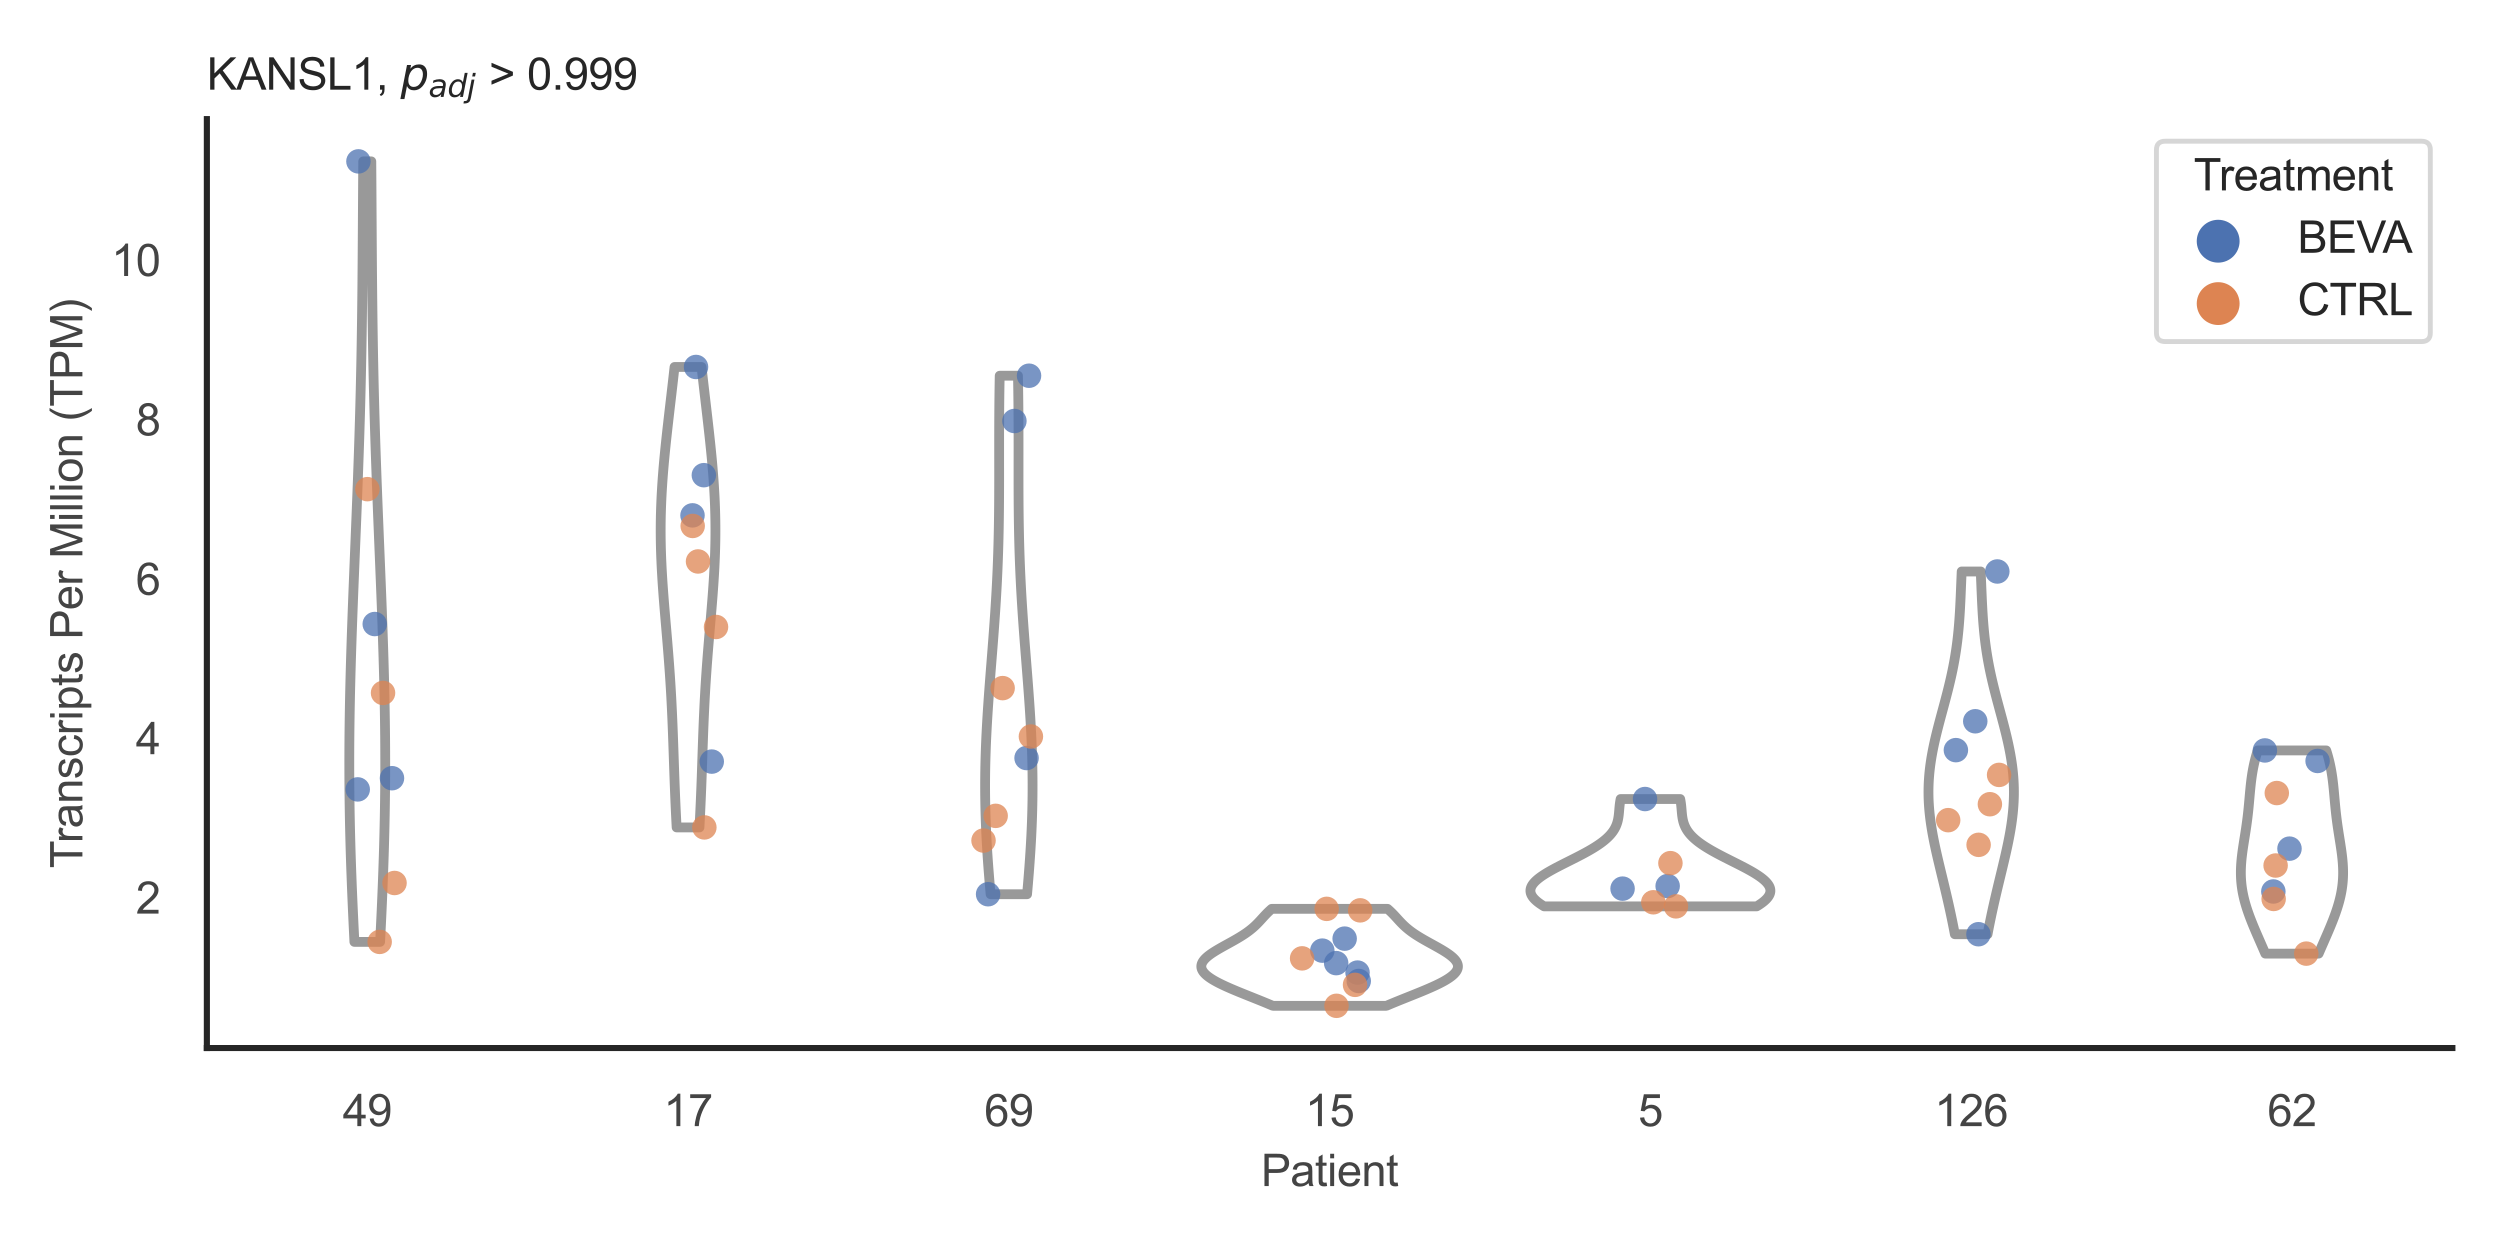 <?xml version="1.0" encoding="utf-8" standalone="no"?>
<!DOCTYPE svg PUBLIC "-//W3C//DTD SVG 1.1//EN"
  "http://www.w3.org/Graphics/SVG/1.1/DTD/svg11.dtd">
<svg xmlns:xlink="http://www.w3.org/1999/xlink" width="510.236pt" height="255.118pt" viewBox="0 0 510.236 255.118" xmlns="http://www.w3.org/2000/svg" version="1.1">
 <defs>
  <style type="text/css">*{stroke-linejoin: round; stroke-linecap: butt}</style>
 </defs>
 <g id="figure_1">
  <g id="patch_1">
   <path d="M 0 255.118 
L 510.236 255.118 
L 510.236 0 
L 0 0 
z
" style="fill: #ffffff"/>
  </g>
  <g id="axes_1">
   <g id="patch_2">
    <path d="M 42.22 213.898 
L 500.516 213.898 
L 500.516 24.32 
L 42.22 24.32 
z
" style="fill: #ffffff"/>
   </g>
   <g id="matplotlib.axis_1">
    <g id="xtick_1">
     <g id="text_1">
      <!-- 49 -->
      <g style="fill: #444444" transform="translate(69.951 229.84)scale(0.09 -0.09)">
       <defs>
        <path id="ArialMT-34" d="M 2069 0 
L 2069 1097 
L 81 1097 
L 81 1613 
L 2172 4581 
L 2631 4581 
L 2631 1613 
L 3250 1613 
L 3250 1097 
L 2631 1097 
L 2631 0 
L 2069 0 
z
M 2069 1613 
L 2069 3678 
L 634 1613 
L 2069 1613 
z
" transform="scale(0.016)"/>
        <path id="ArialMT-39" d="M 350 1059 
L 891 1109 
Q 959 728 1153 556 
Q 1347 384 1650 384 
Q 1909 384 2104 503 
Q 2300 622 2425 820 
Q 2550 1019 2634 1356 
Q 2719 1694 2719 2044 
Q 2719 2081 2716 2156 
Q 2547 1888 2255 1720 
Q 1963 1553 1622 1553 
Q 1053 1553 659 1965 
Q 266 2378 266 3053 
Q 266 3750 677 4175 
Q 1088 4600 1706 4600 
Q 2153 4600 2523 4359 
Q 2894 4119 3086 3673 
Q 3278 3228 3278 2384 
Q 3278 1506 3087 986 
Q 2897 466 2520 194 
Q 2144 -78 1638 -78 
Q 1100 -78 759 220 
Q 419 519 350 1059 
z
M 2653 3081 
Q 2653 3566 2395 3850 
Q 2138 4134 1775 4134 
Q 1400 4134 1122 3828 
Q 844 3522 844 3034 
Q 844 2597 1108 2323 
Q 1372 2050 1759 2050 
Q 2150 2050 2401 2323 
Q 2653 2597 2653 3081 
z
" transform="scale(0.016)"/>
       </defs>
       <use xlink:href="#ArialMT-34"/>
       <use xlink:href="#ArialMT-39" x="55.615"/>
      </g>
     </g>
    </g>
    <g id="xtick_2">
     <g id="text_2">
      <!-- 17 -->
      <g style="fill: #444444" transform="translate(135.421 229.84)scale(0.09 -0.09)">
       <defs>
        <path id="ArialMT-31" d="M 2384 0 
L 1822 0 
L 1822 3584 
Q 1619 3391 1289 3197 
Q 959 3003 697 2906 
L 697 3450 
Q 1169 3672 1522 3987 
Q 1875 4303 2022 4600 
L 2384 4600 
L 2384 0 
z
" transform="scale(0.016)"/>
        <path id="ArialMT-37" d="M 303 3981 
L 303 4522 
L 3269 4522 
L 3269 4084 
Q 2831 3619 2401 2847 
Q 1972 2075 1738 1259 
Q 1569 684 1522 0 
L 944 0 
Q 953 541 1156 1306 
Q 1359 2072 1739 2783 
Q 2119 3494 2547 3981 
L 303 3981 
z
" transform="scale(0.016)"/>
       </defs>
       <use xlink:href="#ArialMT-31"/>
       <use xlink:href="#ArialMT-37" x="55.615"/>
      </g>
     </g>
    </g>
    <g id="xtick_3">
     <g id="text_3">
      <!-- 69 -->
      <g style="fill: #444444" transform="translate(200.892 229.84)scale(0.09 -0.09)">
       <defs>
        <path id="ArialMT-36" d="M 3184 3459 
L 2625 3416 
Q 2550 3747 2413 3897 
Q 2184 4138 1850 4138 
Q 1581 4138 1378 3988 
Q 1113 3794 959 3422 
Q 806 3050 800 2363 
Q 1003 2672 1297 2822 
Q 1591 2972 1913 2972 
Q 2475 2972 2870 2558 
Q 3266 2144 3266 1488 
Q 3266 1056 3080 686 
Q 2894 316 2569 119 
Q 2244 -78 1831 -78 
Q 1128 -78 684 439 
Q 241 956 241 2144 
Q 241 3472 731 4075 
Q 1159 4600 1884 4600 
Q 2425 4600 2770 4297 
Q 3116 3994 3184 3459 
z
M 888 1484 
Q 888 1194 1011 928 
Q 1134 663 1356 523 
Q 1578 384 1822 384 
Q 2178 384 2434 671 
Q 2691 959 2691 1453 
Q 2691 1928 2437 2201 
Q 2184 2475 1800 2475 
Q 1419 2475 1153 2201 
Q 888 1928 888 1484 
z
" transform="scale(0.016)"/>
       </defs>
       <use xlink:href="#ArialMT-36"/>
       <use xlink:href="#ArialMT-39" x="55.615"/>
      </g>
     </g>
    </g>
    <g id="xtick_4">
     <g id="text_4">
      <!-- 15 -->
      <g style="fill: #444444" transform="translate(266.363 229.84)scale(0.09 -0.09)">
       <defs>
        <path id="ArialMT-35" d="M 266 1200 
L 856 1250 
Q 922 819 1161 601 
Q 1400 384 1738 384 
Q 2144 384 2425 690 
Q 2706 997 2706 1503 
Q 2706 1984 2436 2262 
Q 2166 2541 1728 2541 
Q 1456 2541 1237 2417 
Q 1019 2294 894 2097 
L 366 2166 
L 809 4519 
L 3088 4519 
L 3088 3981 
L 1259 3981 
L 1013 2750 
Q 1425 3038 1878 3038 
Q 2478 3038 2890 2622 
Q 3303 2206 3303 1553 
Q 3303 931 2941 478 
Q 2500 -78 1738 -78 
Q 1113 -78 717 272 
Q 322 622 266 1200 
z
" transform="scale(0.016)"/>
       </defs>
       <use xlink:href="#ArialMT-31"/>
       <use xlink:href="#ArialMT-35" x="55.615"/>
      </g>
     </g>
    </g>
    <g id="xtick_5">
     <g id="text_5">
      <!-- 5 -->
      <g style="fill: #444444" transform="translate(334.337 229.84)scale(0.09 -0.09)">
       <use xlink:href="#ArialMT-35"/>
      </g>
     </g>
    </g>
    <g id="xtick_6">
     <g id="text_6">
      <!-- 126 -->
      <g style="fill: #444444" transform="translate(394.803 229.84)scale(0.09 -0.09)">
       <defs>
        <path id="ArialMT-32" d="M 3222 541 
L 3222 0 
L 194 0 
Q 188 203 259 391 
Q 375 700 629 1000 
Q 884 1300 1366 1694 
Q 2113 2306 2375 2664 
Q 2638 3022 2638 3341 
Q 2638 3675 2398 3904 
Q 2159 4134 1775 4134 
Q 1369 4134 1125 3890 
Q 881 3647 878 3216 
L 300 3275 
Q 359 3922 746 4261 
Q 1134 4600 1788 4600 
Q 2447 4600 2831 4234 
Q 3216 3869 3216 3328 
Q 3216 3053 3103 2787 
Q 2991 2522 2730 2228 
Q 2469 1934 1863 1422 
Q 1356 997 1212 845 
Q 1069 694 975 541 
L 3222 541 
z
" transform="scale(0.016)"/>
       </defs>
       <use xlink:href="#ArialMT-31"/>
       <use xlink:href="#ArialMT-32" x="55.615"/>
       <use xlink:href="#ArialMT-36" x="111.23"/>
      </g>
     </g>
    </g>
    <g id="xtick_7">
     <g id="text_7">
      <!-- 62 -->
      <g style="fill: #444444" transform="translate(462.776 229.84)scale(0.09 -0.09)">
       <use xlink:href="#ArialMT-36"/>
       <use xlink:href="#ArialMT-32" x="55.615"/>
      </g>
     </g>
    </g>
    <g id="text_8">
     <!-- Patient -->
     <g style="fill: #444444" transform="translate(257.359 242.071)scale(0.09 -0.09)">
      <defs>
       <path id="ArialMT-50" d="M 494 0 
L 494 4581 
L 2222 4581 
Q 2678 4581 2919 4538 
Q 3256 4481 3484 4323 
Q 3713 4166 3852 3881 
Q 3991 3597 3991 3256 
Q 3991 2672 3619 2267 
Q 3247 1863 2275 1863 
L 1100 1863 
L 1100 0 
L 494 0 
z
M 1100 2403 
L 2284 2403 
Q 2872 2403 3119 2622 
Q 3366 2841 3366 3238 
Q 3366 3525 3220 3729 
Q 3075 3934 2838 4000 
Q 2684 4041 2272 4041 
L 1100 4041 
L 1100 2403 
z
" transform="scale(0.016)"/>
       <path id="ArialMT-61" d="M 2588 409 
Q 2275 144 1986 34 
Q 1697 -75 1366 -75 
Q 819 -75 525 192 
Q 231 459 231 875 
Q 231 1119 342 1320 
Q 453 1522 633 1644 
Q 813 1766 1038 1828 
Q 1203 1872 1538 1913 
Q 2219 1994 2541 2106 
Q 2544 2222 2544 2253 
Q 2544 2597 2384 2738 
Q 2169 2928 1744 2928 
Q 1347 2928 1158 2789 
Q 969 2650 878 2297 
L 328 2372 
Q 403 2725 575 2942 
Q 747 3159 1072 3276 
Q 1397 3394 1825 3394 
Q 2250 3394 2515 3294 
Q 2781 3194 2906 3042 
Q 3031 2891 3081 2659 
Q 3109 2516 3109 2141 
L 3109 1391 
Q 3109 606 3145 398 
Q 3181 191 3288 0 
L 2700 0 
Q 2613 175 2588 409 
z
M 2541 1666 
Q 2234 1541 1622 1453 
Q 1275 1403 1131 1340 
Q 988 1278 909 1158 
Q 831 1038 831 891 
Q 831 666 1001 516 
Q 1172 366 1500 366 
Q 1825 366 2078 508 
Q 2331 650 2450 897 
Q 2541 1088 2541 1459 
L 2541 1666 
z
" transform="scale(0.016)"/>
       <path id="ArialMT-74" d="M 1650 503 
L 1731 6 
Q 1494 -44 1306 -44 
Q 1000 -44 831 53 
Q 663 150 594 308 
Q 525 466 525 972 
L 525 2881 
L 113 2881 
L 113 3319 
L 525 3319 
L 525 4141 
L 1084 4478 
L 1084 3319 
L 1650 3319 
L 1650 2881 
L 1084 2881 
L 1084 941 
Q 1084 700 1114 631 
Q 1144 563 1211 522 
Q 1278 481 1403 481 
Q 1497 481 1650 503 
z
" transform="scale(0.016)"/>
       <path id="ArialMT-69" d="M 425 3934 
L 425 4581 
L 988 4581 
L 988 3934 
L 425 3934 
z
M 425 0 
L 425 3319 
L 988 3319 
L 988 0 
L 425 0 
z
" transform="scale(0.016)"/>
       <path id="ArialMT-65" d="M 2694 1069 
L 3275 997 
Q 3138 488 2766 206 
Q 2394 -75 1816 -75 
Q 1088 -75 661 373 
Q 234 822 234 1631 
Q 234 2469 665 2931 
Q 1097 3394 1784 3394 
Q 2450 3394 2872 2941 
Q 3294 2488 3294 1666 
Q 3294 1616 3291 1516 
L 816 1516 
Q 847 969 1125 678 
Q 1403 388 1819 388 
Q 2128 388 2347 550 
Q 2566 713 2694 1069 
z
M 847 1978 
L 2700 1978 
Q 2663 2397 2488 2606 
Q 2219 2931 1791 2931 
Q 1403 2931 1139 2672 
Q 875 2413 847 1978 
z
" transform="scale(0.016)"/>
       <path id="ArialMT-6e" d="M 422 0 
L 422 3319 
L 928 3319 
L 928 2847 
Q 1294 3394 1984 3394 
Q 2284 3394 2536 3286 
Q 2788 3178 2913 3003 
Q 3038 2828 3088 2588 
Q 3119 2431 3119 2041 
L 3119 0 
L 2556 0 
L 2556 2019 
Q 2556 2363 2490 2533 
Q 2425 2703 2258 2804 
Q 2091 2906 1866 2906 
Q 1506 2906 1245 2678 
Q 984 2450 984 1813 
L 984 0 
L 422 0 
z
" transform="scale(0.016)"/>
      </defs>
      <use xlink:href="#ArialMT-50"/>
      <use xlink:href="#ArialMT-61" x="66.699"/>
      <use xlink:href="#ArialMT-74" x="122.314"/>
      <use xlink:href="#ArialMT-69" x="150.098"/>
      <use xlink:href="#ArialMT-65" x="172.314"/>
      <use xlink:href="#ArialMT-6e" x="227.93"/>
      <use xlink:href="#ArialMT-74" x="283.545"/>
     </g>
    </g>
   </g>
   <g id="matplotlib.axis_2">
    <g id="ytick_1">
     <g id="text_9">
      <!-- 2 -->
      <g style="fill: #444444" transform="translate(27.715 186.466)scale(0.09 -0.09)">
       <use xlink:href="#ArialMT-32"/>
      </g>
     </g>
    </g>
    <g id="ytick_2">
     <g id="text_10">
      <!-- 4 -->
      <g style="fill: #444444" transform="translate(27.715 153.932)scale(0.09 -0.09)">
       <use xlink:href="#ArialMT-34"/>
      </g>
     </g>
    </g>
    <g id="ytick_3">
     <g id="text_11">
      <!-- 6 -->
      <g style="fill: #444444" transform="translate(27.715 121.399)scale(0.09 -0.09)">
       <use xlink:href="#ArialMT-36"/>
      </g>
     </g>
    </g>
    <g id="ytick_4">
     <g id="text_12">
      <!-- 8 -->
      <g style="fill: #444444" transform="translate(27.715 88.865)scale(0.09 -0.09)">
       <defs>
        <path id="ArialMT-38" d="M 1131 2484 
Q 781 2613 612 2850 
Q 444 3088 444 3419 
Q 444 3919 803 4259 
Q 1163 4600 1759 4600 
Q 2359 4600 2725 4251 
Q 3091 3903 3091 3403 
Q 3091 3084 2923 2848 
Q 2756 2613 2416 2484 
Q 2838 2347 3058 2040 
Q 3278 1734 3278 1309 
Q 3278 722 2862 322 
Q 2447 -78 1769 -78 
Q 1091 -78 675 323 
Q 259 725 259 1325 
Q 259 1772 486 2073 
Q 713 2375 1131 2484 
z
M 1019 3438 
Q 1019 3113 1228 2906 
Q 1438 2700 1772 2700 
Q 2097 2700 2305 2904 
Q 2513 3109 2513 3406 
Q 2513 3716 2298 3927 
Q 2084 4138 1766 4138 
Q 1444 4138 1231 3931 
Q 1019 3725 1019 3438 
z
M 838 1322 
Q 838 1081 952 856 
Q 1066 631 1291 507 
Q 1516 384 1775 384 
Q 2178 384 2440 643 
Q 2703 903 2703 1303 
Q 2703 1709 2433 1975 
Q 2163 2241 1756 2241 
Q 1359 2241 1098 1978 
Q 838 1716 838 1322 
z
" transform="scale(0.016)"/>
       </defs>
       <use xlink:href="#ArialMT-38"/>
      </g>
     </g>
    </g>
    <g id="ytick_5">
     <g id="text_13">
      <!-- 10 -->
      <g style="fill: #444444" transform="translate(22.71 56.331)scale(0.09 -0.09)">
       <defs>
        <path id="ArialMT-30" d="M 266 2259 
Q 266 3072 433 3567 
Q 600 4063 929 4331 
Q 1259 4600 1759 4600 
Q 2128 4600 2406 4451 
Q 2684 4303 2865 4023 
Q 3047 3744 3150 3342 
Q 3253 2941 3253 2259 
Q 3253 1453 3087 958 
Q 2922 463 2592 192 
Q 2263 -78 1759 -78 
Q 1097 -78 719 397 
Q 266 969 266 2259 
z
M 844 2259 
Q 844 1131 1108 757 
Q 1372 384 1759 384 
Q 2147 384 2411 759 
Q 2675 1134 2675 2259 
Q 2675 3391 2411 3762 
Q 2147 4134 1753 4134 
Q 1366 4134 1134 3806 
Q 844 3388 844 2259 
z
" transform="scale(0.016)"/>
       </defs>
       <use xlink:href="#ArialMT-31"/>
       <use xlink:href="#ArialMT-30" x="55.615"/>
      </g>
     </g>
    </g>
    <g id="text_14">
     <!-- Transcripts Per Million (TPM) -->
     <g style="fill: #444444" transform="translate(16.816 177.194)rotate(-90)scale(0.09 -0.09)">
      <defs>
       <path id="ArialMT-54" d="M 1659 0 
L 1659 4041 
L 150 4041 
L 150 4581 
L 3781 4581 
L 3781 4041 
L 2266 4041 
L 2266 0 
L 1659 0 
z
" transform="scale(0.016)"/>
       <path id="ArialMT-72" d="M 416 0 
L 416 3319 
L 922 3319 
L 922 2816 
Q 1116 3169 1280 3281 
Q 1444 3394 1641 3394 
Q 1925 3394 2219 3213 
L 2025 2691 
Q 1819 2813 1613 2813 
Q 1428 2813 1281 2702 
Q 1134 2591 1072 2394 
Q 978 2094 978 1738 
L 978 0 
L 416 0 
z
" transform="scale(0.016)"/>
       <path id="ArialMT-73" d="M 197 991 
L 753 1078 
Q 800 744 1014 566 
Q 1228 388 1613 388 
Q 2000 388 2187 545 
Q 2375 703 2375 916 
Q 2375 1106 2209 1216 
Q 2094 1291 1634 1406 
Q 1016 1563 777 1677 
Q 538 1791 414 1992 
Q 291 2194 291 2438 
Q 291 2659 392 2848 
Q 494 3038 669 3163 
Q 800 3259 1026 3326 
Q 1253 3394 1513 3394 
Q 1903 3394 2198 3281 
Q 2494 3169 2634 2976 
Q 2775 2784 2828 2463 
L 2278 2388 
Q 2241 2644 2061 2787 
Q 1881 2931 1553 2931 
Q 1166 2931 1000 2803 
Q 834 2675 834 2503 
Q 834 2394 903 2306 
Q 972 2216 1119 2156 
Q 1203 2125 1616 2013 
Q 2213 1853 2448 1751 
Q 2684 1650 2818 1456 
Q 2953 1263 2953 975 
Q 2953 694 2789 445 
Q 2625 197 2315 61 
Q 2006 -75 1616 -75 
Q 969 -75 630 194 
Q 291 463 197 991 
z
" transform="scale(0.016)"/>
       <path id="ArialMT-63" d="M 2588 1216 
L 3141 1144 
Q 3050 572 2676 248 
Q 2303 -75 1759 -75 
Q 1078 -75 664 370 
Q 250 816 250 1647 
Q 250 2184 428 2587 
Q 606 2991 970 3192 
Q 1334 3394 1763 3394 
Q 2303 3394 2647 3120 
Q 2991 2847 3088 2344 
L 2541 2259 
Q 2463 2594 2264 2762 
Q 2066 2931 1784 2931 
Q 1359 2931 1093 2626 
Q 828 2322 828 1663 
Q 828 994 1084 691 
Q 1341 388 1753 388 
Q 2084 388 2306 591 
Q 2528 794 2588 1216 
z
" transform="scale(0.016)"/>
       <path id="ArialMT-70" d="M 422 -1272 
L 422 3319 
L 934 3319 
L 934 2888 
Q 1116 3141 1344 3267 
Q 1572 3394 1897 3394 
Q 2322 3394 2647 3175 
Q 2972 2956 3137 2557 
Q 3303 2159 3303 1684 
Q 3303 1175 3120 767 
Q 2938 359 2589 142 
Q 2241 -75 1856 -75 
Q 1575 -75 1351 44 
Q 1128 163 984 344 
L 984 -1272 
L 422 -1272 
z
M 931 1641 
Q 931 1000 1190 694 
Q 1450 388 1819 388 
Q 2194 388 2461 705 
Q 2728 1022 2728 1688 
Q 2728 2322 2467 2637 
Q 2206 2953 1844 2953 
Q 1484 2953 1207 2617 
Q 931 2281 931 1641 
z
" transform="scale(0.016)"/>
       <path id="ArialMT-20" transform="scale(0.016)"/>
       <path id="ArialMT-4d" d="M 475 0 
L 475 4581 
L 1388 4581 
L 2472 1338 
Q 2622 884 2691 659 
Q 2769 909 2934 1394 
L 4031 4581 
L 4847 4581 
L 4847 0 
L 4263 0 
L 4263 3834 
L 2931 0 
L 2384 0 
L 1059 3900 
L 1059 0 
L 475 0 
z
" transform="scale(0.016)"/>
       <path id="ArialMT-6c" d="M 409 0 
L 409 4581 
L 972 4581 
L 972 0 
L 409 0 
z
" transform="scale(0.016)"/>
       <path id="ArialMT-6f" d="M 213 1659 
Q 213 2581 725 3025 
Q 1153 3394 1769 3394 
Q 2453 3394 2887 2945 
Q 3322 2497 3322 1706 
Q 3322 1066 3130 698 
Q 2938 331 2570 128 
Q 2203 -75 1769 -75 
Q 1072 -75 642 372 
Q 213 819 213 1659 
z
M 791 1659 
Q 791 1022 1069 705 
Q 1347 388 1769 388 
Q 2188 388 2466 706 
Q 2744 1025 2744 1678 
Q 2744 2294 2464 2611 
Q 2184 2928 1769 2928 
Q 1347 2928 1069 2612 
Q 791 2297 791 1659 
z
" transform="scale(0.016)"/>
       <path id="ArialMT-28" d="M 1497 -1347 
Q 1031 -759 709 28 
Q 388 816 388 1659 
Q 388 2403 628 3084 
Q 909 3875 1497 4659 
L 1900 4659 
Q 1522 4009 1400 3731 
Q 1209 3300 1100 2831 
Q 966 2247 966 1656 
Q 966 153 1900 -1347 
L 1497 -1347 
z
" transform="scale(0.016)"/>
       <path id="ArialMT-29" d="M 791 -1347 
L 388 -1347 
Q 1322 153 1322 1656 
Q 1322 2244 1188 2822 
Q 1081 3291 891 3722 
Q 769 4003 388 4659 
L 791 4659 
Q 1378 3875 1659 3084 
Q 1900 2403 1900 1659 
Q 1900 816 1576 28 
Q 1253 -759 791 -1347 
z
" transform="scale(0.016)"/>
      </defs>
      <use xlink:href="#ArialMT-54"/>
      <use xlink:href="#ArialMT-72" x="57.334"/>
      <use xlink:href="#ArialMT-61" x="90.635"/>
      <use xlink:href="#ArialMT-6e" x="146.25"/>
      <use xlink:href="#ArialMT-73" x="201.865"/>
      <use xlink:href="#ArialMT-63" x="251.865"/>
      <use xlink:href="#ArialMT-72" x="301.865"/>
      <use xlink:href="#ArialMT-69" x="335.166"/>
      <use xlink:href="#ArialMT-70" x="357.383"/>
      <use xlink:href="#ArialMT-74" x="412.998"/>
      <use xlink:href="#ArialMT-73" x="440.781"/>
      <use xlink:href="#ArialMT-20" x="490.781"/>
      <use xlink:href="#ArialMT-50" x="518.564"/>
      <use xlink:href="#ArialMT-65" x="585.264"/>
      <use xlink:href="#ArialMT-72" x="640.879"/>
      <use xlink:href="#ArialMT-20" x="674.18"/>
      <use xlink:href="#ArialMT-4d" x="701.963"/>
      <use xlink:href="#ArialMT-69" x="785.264"/>
      <use xlink:href="#ArialMT-6c" x="807.48"/>
      <use xlink:href="#ArialMT-6c" x="829.697"/>
      <use xlink:href="#ArialMT-69" x="851.914"/>
      <use xlink:href="#ArialMT-6f" x="874.131"/>
      <use xlink:href="#ArialMT-6e" x="929.746"/>
      <use xlink:href="#ArialMT-20" x="985.361"/>
      <use xlink:href="#ArialMT-28" x="1013.145"/>
      <use xlink:href="#ArialMT-54" x="1046.445"/>
      <use xlink:href="#ArialMT-50" x="1107.529"/>
      <use xlink:href="#ArialMT-4d" x="1174.229"/>
      <use xlink:href="#ArialMT-29" x="1257.529"/>
     </g>
    </g>
   </g>
   <g id="PolyCollection_1">
    <defs>
     <path id="mfed81f1b46" d="M 77.58 -62.885 
L 72.331 -62.885 
L 72.251 -64.494 
L 72.173 -66.103 
L 72.096 -67.712 
L 72.022 -69.322 
L 71.951 -70.931 
L 71.882 -72.54 
L 71.816 -74.149 
L 71.754 -75.758 
L 71.694 -77.367 
L 71.638 -78.976 
L 71.586 -80.585 
L 71.538 -82.194 
L 71.494 -83.803 
L 71.454 -85.412 
L 71.418 -87.021 
L 71.386 -88.63 
L 71.359 -90.239 
L 71.336 -91.848 
L 71.318 -93.457 
L 71.304 -95.066 
L 71.295 -96.675 
L 71.29 -98.284 
L 71.289 -99.893 
L 71.293 -101.502 
L 71.301 -103.111 
L 71.313 -104.721 
L 71.329 -106.33 
L 71.35 -107.939 
L 71.374 -109.548 
L 71.402 -111.157 
L 71.433 -112.766 
L 71.468 -114.375 
L 71.507 -115.984 
L 71.548 -117.593 
L 71.593 -119.202 
L 71.64 -120.811 
L 71.69 -122.42 
L 71.742 -124.029 
L 71.796 -125.638 
L 71.852 -127.247 
L 71.911 -128.856 
L 71.97 -130.465 
L 72.032 -132.074 
L 72.094 -133.683 
L 72.158 -135.292 
L 72.222 -136.901 
L 72.287 -138.511 
L 72.353 -140.12 
L 72.419 -141.729 
L 72.485 -143.338 
L 72.551 -144.947 
L 72.616 -146.556 
L 72.682 -148.165 
L 72.747 -149.774 
L 72.811 -151.383 
L 72.874 -152.992 
L 72.936 -154.601 
L 72.998 -156.21 
L 73.058 -157.819 
L 73.116 -159.428 
L 73.173 -161.037 
L 73.229 -162.646 
L 73.283 -164.255 
L 73.335 -165.864 
L 73.385 -167.473 
L 73.433 -169.082 
L 73.48 -170.691 
L 73.524 -172.3 
L 73.566 -173.91 
L 73.606 -175.519 
L 73.644 -177.128 
L 73.68 -178.737 
L 73.714 -180.346 
L 73.746 -181.955 
L 73.776 -183.564 
L 73.803 -185.173 
L 73.829 -186.782 
L 73.853 -188.391 
L 73.876 -190 
L 73.896 -191.609 
L 73.915 -193.218 
L 73.933 -194.827 
L 73.949 -196.436 
L 73.964 -198.045 
L 73.978 -199.654 
L 73.991 -201.263 
L 74.003 -202.872 
L 74.014 -204.481 
L 74.025 -206.09 
L 74.035 -207.7 
L 74.045 -209.309 
L 74.055 -210.918 
L 74.065 -212.527 
L 74.075 -214.136 
L 74.085 -215.745 
L 74.095 -217.354 
L 74.106 -218.963 
L 74.117 -220.572 
L 74.129 -222.181 
L 75.782 -222.181 
L 75.782 -222.181 
L 75.794 -220.572 
L 75.805 -218.963 
L 75.816 -217.354 
L 75.826 -215.745 
L 75.836 -214.136 
L 75.846 -212.527 
L 75.856 -210.918 
L 75.866 -209.309 
L 75.876 -207.7 
L 75.886 -206.09 
L 75.897 -204.481 
L 75.908 -202.872 
L 75.92 -201.263 
L 75.933 -199.654 
L 75.947 -198.045 
L 75.962 -196.436 
L 75.978 -194.827 
L 75.996 -193.218 
L 76.015 -191.609 
L 76.035 -190 
L 76.058 -188.391 
L 76.082 -186.782 
L 76.107 -185.173 
L 76.135 -183.564 
L 76.165 -181.955 
L 76.197 -180.346 
L 76.231 -178.737 
L 76.267 -177.128 
L 76.305 -175.519 
L 76.345 -173.91 
L 76.387 -172.3 
L 76.431 -170.691 
L 76.478 -169.082 
L 76.526 -167.473 
L 76.576 -165.864 
L 76.628 -164.255 
L 76.682 -162.646 
L 76.738 -161.037 
L 76.795 -159.428 
L 76.853 -157.819 
L 76.913 -156.21 
L 76.975 -154.601 
L 77.037 -152.992 
L 77.1 -151.383 
L 77.164 -149.774 
L 77.229 -148.165 
L 77.295 -146.556 
L 77.36 -144.947 
L 77.426 -143.338 
L 77.492 -141.729 
L 77.558 -140.12 
L 77.624 -138.511 
L 77.689 -136.901 
L 77.753 -135.292 
L 77.817 -133.683 
L 77.879 -132.074 
L 77.941 -130.465 
L 78 -128.856 
L 78.059 -127.247 
L 78.115 -125.638 
L 78.169 -124.029 
L 78.221 -122.42 
L 78.271 -120.811 
L 78.318 -119.202 
L 78.363 -117.593 
L 78.404 -115.984 
L 78.442 -114.375 
L 78.477 -112.766 
L 78.509 -111.157 
L 78.537 -109.548 
L 78.561 -107.939 
L 78.582 -106.33 
L 78.598 -104.721 
L 78.61 -103.111 
L 78.618 -101.502 
L 78.622 -99.893 
L 78.621 -98.284 
L 78.616 -96.675 
L 78.607 -95.066 
L 78.593 -93.457 
L 78.575 -91.848 
L 78.552 -90.239 
L 78.525 -88.63 
L 78.493 -87.021 
L 78.457 -85.412 
L 78.417 -83.803 
L 78.373 -82.194 
L 78.325 -80.585 
L 78.272 -78.976 
L 78.217 -77.367 
L 78.157 -75.758 
L 78.095 -74.149 
L 78.029 -72.54 
L 77.96 -70.931 
L 77.889 -69.322 
L 77.814 -67.712 
L 77.738 -66.103 
L 77.66 -64.494 
L 77.58 -62.885 
z
" style="stroke: #999999; stroke-width: 2"/>
    </defs>
    <g clip-path="url(#pd3132903d4)">
     <use xlink:href="#mfed81f1b46" x="0" y="255.118" style="fill: #ffffff; stroke: #999999; stroke-width: 2"/>
    </g>
   </g>
   <g id="PolyCollection_2">
    <defs>
     <path id="me924c14af3" d="M 142.755 -86.247 
L 138.097 -86.247 
L 138.047 -87.196 
L 137.999 -88.145 
L 137.952 -89.094 
L 137.907 -90.044 
L 137.864 -90.993 
L 137.823 -91.942 
L 137.783 -92.891 
L 137.745 -93.841 
L 137.708 -94.79 
L 137.673 -95.739 
L 137.638 -96.688 
L 137.604 -97.637 
L 137.571 -98.587 
L 137.539 -99.536 
L 137.507 -100.485 
L 137.474 -101.434 
L 137.442 -102.384 
L 137.409 -103.333 
L 137.375 -104.282 
L 137.34 -105.231 
L 137.304 -106.18 
L 137.266 -107.13 
L 137.227 -108.079 
L 137.185 -109.028 
L 137.142 -109.977 
L 137.096 -110.926 
L 137.048 -111.876 
L 136.998 -112.825 
L 136.945 -113.774 
L 136.889 -114.723 
L 136.83 -115.673 
L 136.769 -116.622 
L 136.705 -117.571 
L 136.638 -118.52 
L 136.569 -119.469 
L 136.498 -120.419 
L 136.424 -121.368 
L 136.349 -122.317 
L 136.271 -123.266 
L 136.193 -124.216 
L 136.113 -125.165 
L 136.032 -126.114 
L 135.951 -127.063 
L 135.869 -128.012 
L 135.788 -128.962 
L 135.708 -129.911 
L 135.628 -130.86 
L 135.55 -131.809 
L 135.475 -132.759 
L 135.401 -133.708 
L 135.331 -134.657 
L 135.263 -135.606 
L 135.199 -136.555 
L 135.14 -137.505 
L 135.084 -138.454 
L 135.034 -139.403 
L 134.989 -140.352 
L 134.949 -141.302 
L 134.915 -142.251 
L 134.886 -143.2 
L 134.865 -144.149 
L 134.849 -145.098 
L 134.84 -146.048 
L 134.837 -146.997 
L 134.842 -147.946 
L 134.853 -148.895 
L 134.87 -149.845 
L 134.895 -150.794 
L 134.926 -151.743 
L 134.963 -152.692 
L 135.007 -153.641 
L 135.057 -154.591 
L 135.113 -155.54 
L 135.174 -156.489 
L 135.241 -157.438 
L 135.313 -158.387 
L 135.39 -159.337 
L 135.472 -160.286 
L 135.558 -161.235 
L 135.648 -162.184 
L 135.741 -163.134 
L 135.838 -164.083 
L 135.937 -165.032 
L 136.039 -165.981 
L 136.143 -166.93 
L 136.249 -167.88 
L 136.357 -168.829 
L 136.466 -169.778 
L 136.576 -170.727 
L 136.686 -171.677 
L 136.797 -172.626 
L 136.908 -173.575 
L 137.019 -174.524 
L 137.129 -175.473 
L 137.239 -176.423 
L 137.348 -177.372 
L 137.456 -178.321 
L 137.563 -179.27 
L 137.669 -180.22 
L 143.184 -180.22 
L 143.184 -180.22 
L 143.289 -179.27 
L 143.396 -178.321 
L 143.505 -177.372 
L 143.614 -176.423 
L 143.724 -175.473 
L 143.834 -174.524 
L 143.945 -173.575 
L 144.056 -172.626 
L 144.167 -171.677 
L 144.277 -170.727 
L 144.387 -169.778 
L 144.496 -168.829 
L 144.603 -167.88 
L 144.709 -166.93 
L 144.814 -165.981 
L 144.916 -165.032 
L 145.015 -164.083 
L 145.112 -163.134 
L 145.205 -162.184 
L 145.295 -161.235 
L 145.381 -160.286 
L 145.462 -159.337 
L 145.539 -158.387 
L 145.611 -157.438 
L 145.679 -156.489 
L 145.74 -155.54 
L 145.796 -154.591 
L 145.846 -153.641 
L 145.89 -152.692 
L 145.927 -151.743 
L 145.958 -150.794 
L 145.982 -149.845 
L 146 -148.895 
L 146.011 -147.946 
L 146.015 -146.997 
L 146.013 -146.048 
L 146.004 -145.098 
L 145.988 -144.149 
L 145.966 -143.2 
L 145.938 -142.251 
L 145.904 -141.302 
L 145.864 -140.352 
L 145.819 -139.403 
L 145.768 -138.454 
L 145.713 -137.505 
L 145.653 -136.555 
L 145.59 -135.606 
L 145.522 -134.657 
L 145.452 -133.708 
L 145.378 -132.759 
L 145.302 -131.809 
L 145.224 -130.86 
L 145.145 -129.911 
L 145.065 -128.962 
L 144.983 -128.012 
L 144.902 -127.063 
L 144.821 -126.114 
L 144.74 -125.165 
L 144.66 -124.216 
L 144.581 -123.266 
L 144.504 -122.317 
L 144.428 -121.368 
L 144.355 -120.419 
L 144.283 -119.469 
L 144.214 -118.52 
L 144.148 -117.571 
L 144.084 -116.622 
L 144.022 -115.673 
L 143.964 -114.723 
L 143.908 -113.774 
L 143.855 -112.825 
L 143.804 -111.876 
L 143.756 -110.926 
L 143.711 -109.977 
L 143.667 -109.028 
L 143.626 -108.079 
L 143.587 -107.13 
L 143.549 -106.18 
L 143.513 -105.231 
L 143.478 -104.282 
L 143.444 -103.333 
L 143.411 -102.384 
L 143.378 -101.434 
L 143.346 -100.485 
L 143.314 -99.536 
L 143.281 -98.587 
L 143.248 -97.637 
L 143.215 -96.688 
L 143.18 -95.739 
L 143.145 -94.79 
L 143.108 -93.841 
L 143.069 -92.891 
L 143.03 -91.942 
L 142.988 -90.993 
L 142.945 -90.044 
L 142.901 -89.094 
L 142.854 -88.145 
L 142.805 -87.196 
L 142.755 -86.247 
z
" style="stroke: #999999; stroke-width: 2"/>
    </defs>
    <g clip-path="url(#pd3132903d4)">
     <use xlink:href="#me924c14af3" x="0" y="255.118" style="fill: #ffffff; stroke: #999999; stroke-width: 2"/>
    </g>
   </g>
   <g id="PolyCollection_3">
    <defs>
     <path id="m836b29e2d8" d="M 209.619 -72.613 
L 202.176 -72.613 
L 202.081 -73.682 
L 201.989 -74.75 
L 201.9 -75.819 
L 201.814 -76.888 
L 201.731 -77.957 
L 201.652 -79.026 
L 201.577 -80.095 
L 201.506 -81.164 
L 201.44 -82.233 
L 201.378 -83.302 
L 201.322 -84.371 
L 201.27 -85.44 
L 201.224 -86.509 
L 201.183 -87.577 
L 201.147 -88.646 
L 201.117 -89.715 
L 201.093 -90.784 
L 201.075 -91.853 
L 201.062 -92.922 
L 201.055 -93.991 
L 201.054 -95.06 
L 201.059 -96.129 
L 201.07 -97.198 
L 201.086 -98.267 
L 201.108 -99.336 
L 201.136 -100.404 
L 201.169 -101.473 
L 201.207 -102.542 
L 201.25 -103.611 
L 201.297 -104.68 
L 201.35 -105.749 
L 201.406 -106.818 
L 201.467 -107.887 
L 201.532 -108.956 
L 201.6 -110.025 
L 201.671 -111.094 
L 201.745 -112.163 
L 201.821 -113.231 
L 201.9 -114.3 
L 201.981 -115.369 
L 202.063 -116.438 
L 202.146 -117.507 
L 202.23 -118.576 
L 202.315 -119.645 
L 202.4 -120.714 
L 202.485 -121.783 
L 202.569 -122.852 
L 202.652 -123.921 
L 202.734 -124.989 
L 202.815 -126.058 
L 202.894 -127.127 
L 202.971 -128.196 
L 203.046 -129.265 
L 203.119 -130.334 
L 203.188 -131.403 
L 203.255 -132.472 
L 203.319 -133.541 
L 203.38 -134.61 
L 203.438 -135.679 
L 203.492 -136.748 
L 203.542 -137.816 
L 203.59 -138.885 
L 203.633 -139.954 
L 203.673 -141.023 
L 203.71 -142.092 
L 203.743 -143.161 
L 203.773 -144.23 
L 203.8 -145.299 
L 203.823 -146.368 
L 203.844 -147.437 
L 203.861 -148.506 
L 203.876 -149.575 
L 203.888 -150.643 
L 203.898 -151.712 
L 203.906 -152.781 
L 203.912 -153.85 
L 203.916 -154.919 
L 203.919 -155.988 
L 203.921 -157.057 
L 203.921 -158.126 
L 203.921 -159.195 
L 203.92 -160.264 
L 203.919 -161.333 
L 203.918 -162.402 
L 203.918 -163.47 
L 203.918 -164.539 
L 203.918 -165.608 
L 203.919 -166.677 
L 203.922 -167.746 
L 203.925 -168.815 
L 203.93 -169.884 
L 203.937 -170.953 
L 203.945 -172.022 
L 203.955 -173.091 
L 203.967 -174.16 
L 203.98 -175.229 
L 203.996 -176.297 
L 204.014 -177.366 
L 204.034 -178.435 
L 207.761 -178.435 
L 207.761 -178.435 
L 207.781 -177.366 
L 207.798 -176.297 
L 207.814 -175.229 
L 207.828 -174.16 
L 207.84 -173.091 
L 207.85 -172.022 
L 207.858 -170.953 
L 207.864 -169.884 
L 207.869 -168.815 
L 207.873 -167.746 
L 207.875 -166.677 
L 207.876 -165.608 
L 207.877 -164.539 
L 207.877 -163.47 
L 207.876 -162.402 
L 207.875 -161.333 
L 207.874 -160.264 
L 207.874 -159.195 
L 207.873 -158.126 
L 207.874 -157.057 
L 207.875 -155.988 
L 207.878 -154.919 
L 207.882 -153.85 
L 207.888 -152.781 
L 207.896 -151.712 
L 207.906 -150.643 
L 207.918 -149.575 
L 207.933 -148.506 
L 207.951 -147.437 
L 207.971 -146.368 
L 207.994 -145.299 
L 208.021 -144.23 
L 208.051 -143.161 
L 208.084 -142.092 
L 208.121 -141.023 
L 208.161 -139.954 
L 208.205 -138.885 
L 208.252 -137.816 
L 208.303 -136.748 
L 208.357 -135.679 
L 208.414 -134.61 
L 208.475 -133.541 
L 208.539 -132.472 
L 208.606 -131.403 
L 208.676 -130.334 
L 208.748 -129.265 
L 208.823 -128.196 
L 208.9 -127.127 
L 208.979 -126.058 
L 209.06 -124.989 
L 209.142 -123.921 
L 209.226 -122.852 
L 209.31 -121.783 
L 209.395 -120.714 
L 209.479 -119.645 
L 209.564 -118.576 
L 209.648 -117.507 
L 209.732 -116.438 
L 209.814 -115.369 
L 209.894 -114.3 
L 209.973 -113.231 
L 210.05 -112.163 
L 210.124 -111.094 
L 210.195 -110.025 
L 210.263 -108.956 
L 210.327 -107.887 
L 210.388 -106.818 
L 210.445 -105.749 
L 210.497 -104.68 
L 210.545 -103.611 
L 210.588 -102.542 
L 210.626 -101.473 
L 210.659 -100.404 
L 210.686 -99.336 
L 210.708 -98.267 
L 210.724 -97.198 
L 210.735 -96.129 
L 210.74 -95.06 
L 210.739 -93.991 
L 210.732 -92.922 
L 210.72 -91.853 
L 210.701 -90.784 
L 210.677 -89.715 
L 210.647 -88.646 
L 210.612 -87.577 
L 210.571 -86.509 
L 210.524 -85.44 
L 210.473 -84.371 
L 210.416 -83.302 
L 210.354 -82.233 
L 210.288 -81.164 
L 210.217 -80.095 
L 210.142 -79.026 
L 210.064 -77.957 
L 209.981 -76.888 
L 209.895 -75.819 
L 209.806 -74.75 
L 209.714 -73.682 
L 209.619 -72.613 
z
" style="stroke: #999999; stroke-width: 2"/>
    </defs>
    <g clip-path="url(#pd3132903d4)">
     <use xlink:href="#m836b29e2d8" x="0" y="255.118" style="fill: #ffffff; stroke: #999999; stroke-width: 2"/>
    </g>
   </g>
   <g id="PolyCollection_4">
    <defs>
     <path id="m16f68c8193" d="M 282.952 -49.837 
L 259.784 -49.837 
L 259.313 -50.037 
L 258.836 -50.237 
L 258.354 -50.437 
L 257.867 -50.637 
L 257.376 -50.837 
L 256.881 -51.036 
L 256.384 -51.236 
L 255.885 -51.436 
L 255.385 -51.636 
L 254.885 -51.836 
L 254.386 -52.036 
L 253.889 -52.236 
L 253.394 -52.436 
L 252.904 -52.635 
L 252.419 -52.835 
L 251.94 -53.035 
L 251.468 -53.235 
L 251.005 -53.435 
L 250.552 -53.635 
L 250.109 -53.835 
L 249.679 -54.035 
L 249.262 -54.235 
L 248.859 -54.434 
L 248.472 -54.634 
L 248.102 -54.834 
L 247.749 -55.034 
L 247.416 -55.234 
L 247.102 -55.434 
L 246.81 -55.634 
L 246.539 -55.834 
L 246.291 -56.033 
L 246.067 -56.233 
L 245.866 -56.433 
L 245.691 -56.633 
L 245.54 -56.833 
L 245.416 -57.033 
L 245.317 -57.233 
L 245.245 -57.433 
L 245.199 -57.632 
L 245.18 -57.832 
L 245.187 -58.032 
L 245.22 -58.232 
L 245.279 -58.432 
L 245.363 -58.632 
L 245.472 -58.832 
L 245.606 -59.032 
L 245.763 -59.231 
L 245.942 -59.431 
L 246.144 -59.631 
L 246.366 -59.831 
L 246.607 -60.031 
L 246.867 -60.231 
L 247.143 -60.431 
L 247.435 -60.631 
L 247.742 -60.83 
L 248.06 -61.03 
L 248.39 -61.23 
L 248.73 -61.43 
L 249.077 -61.63 
L 249.43 -61.83 
L 249.788 -62.03 
L 250.149 -62.23 
L 250.512 -62.43 
L 250.874 -62.629 
L 251.235 -62.829 
L 251.593 -63.029 
L 251.947 -63.229 
L 252.296 -63.429 
L 252.637 -63.629 
L 252.971 -63.829 
L 253.297 -64.029 
L 253.613 -64.228 
L 253.92 -64.428 
L 254.216 -64.628 
L 254.501 -64.828 
L 254.776 -65.028 
L 255.04 -65.228 
L 255.293 -65.428 
L 255.536 -65.628 
L 255.769 -65.827 
L 255.993 -66.027 
L 256.208 -66.227 
L 256.415 -66.427 
L 256.616 -66.627 
L 256.81 -66.827 
L 256.999 -67.027 
L 257.185 -67.227 
L 257.368 -67.426 
L 257.55 -67.626 
L 257.732 -67.826 
L 257.914 -68.026 
L 258.099 -68.226 
L 258.287 -68.426 
L 258.48 -68.626 
L 258.678 -68.826 
L 258.882 -69.025 
L 259.093 -69.225 
L 259.312 -69.425 
L 259.539 -69.625 
L 283.198 -69.625 
L 283.198 -69.625 
L 283.424 -69.425 
L 283.643 -69.225 
L 283.854 -69.025 
L 284.058 -68.826 
L 284.256 -68.626 
L 284.449 -68.426 
L 284.637 -68.226 
L 284.822 -68.026 
L 285.005 -67.826 
L 285.186 -67.626 
L 285.368 -67.426 
L 285.551 -67.227 
L 285.737 -67.027 
L 285.926 -66.827 
L 286.121 -66.627 
L 286.321 -66.427 
L 286.528 -66.227 
L 286.743 -66.027 
L 286.967 -65.827 
L 287.2 -65.628 
L 287.443 -65.428 
L 287.696 -65.228 
L 287.96 -65.028 
L 288.235 -64.828 
L 288.52 -64.628 
L 288.816 -64.428 
L 289.123 -64.228 
L 289.439 -64.029 
L 289.765 -63.829 
L 290.099 -63.629 
L 290.441 -63.429 
L 290.789 -63.229 
L 291.143 -63.029 
L 291.501 -62.829 
L 291.862 -62.629 
L 292.224 -62.43 
L 292.587 -62.23 
L 292.948 -62.03 
L 293.306 -61.83 
L 293.66 -61.63 
L 294.007 -61.43 
L 294.346 -61.23 
L 294.676 -61.03 
L 294.995 -60.83 
L 295.301 -60.631 
L 295.593 -60.431 
L 295.87 -60.231 
L 296.129 -60.031 
L 296.371 -59.831 
L 296.593 -59.631 
L 296.794 -59.431 
L 296.973 -59.231 
L 297.13 -59.032 
L 297.264 -58.832 
L 297.373 -58.632 
L 297.457 -58.432 
L 297.516 -58.232 
L 297.55 -58.032 
L 297.556 -57.832 
L 297.537 -57.632 
L 297.491 -57.433 
L 297.419 -57.233 
L 297.321 -57.033 
L 297.196 -56.833 
L 297.046 -56.633 
L 296.87 -56.433 
L 296.67 -56.233 
L 296.445 -56.033 
L 296.197 -55.834 
L 295.926 -55.634 
L 295.634 -55.434 
L 295.32 -55.234 
L 294.987 -55.034 
L 294.635 -54.834 
L 294.264 -54.634 
L 293.877 -54.434 
L 293.475 -54.235 
L 293.058 -54.035 
L 292.627 -53.835 
L 292.185 -53.635 
L 291.731 -53.435 
L 291.268 -53.235 
L 290.796 -53.035 
L 290.317 -52.835 
L 289.832 -52.635 
L 289.342 -52.436 
L 288.848 -52.236 
L 288.35 -52.036 
L 287.851 -51.836 
L 287.351 -51.636 
L 286.851 -51.436 
L 286.352 -51.236 
L 285.855 -51.036 
L 285.361 -50.837 
L 284.869 -50.637 
L 284.382 -50.437 
L 283.9 -50.237 
L 283.423 -50.037 
L 282.952 -49.837 
z
" style="stroke: #999999; stroke-width: 2"/>
    </defs>
    <g clip-path="url(#pd3132903d4)">
     <use xlink:href="#m16f68c8193" x="0" y="255.118" style="fill: #ffffff; stroke: #999999; stroke-width: 2"/>
    </g>
   </g>
   <g id="PolyCollection_5">
    <defs>
     <path id="m235ef933f3" d="M 358.54 -70.137 
L 315.138 -70.137 
L 314.78 -70.358 
L 314.443 -70.58 
L 314.128 -70.801 
L 313.837 -71.022 
L 313.57 -71.243 
L 313.328 -71.465 
L 313.111 -71.686 
L 312.921 -71.907 
L 312.757 -72.128 
L 312.621 -72.35 
L 312.512 -72.571 
L 312.431 -72.792 
L 312.378 -73.013 
L 312.352 -73.235 
L 312.354 -73.456 
L 312.384 -73.677 
L 312.441 -73.898 
L 312.525 -74.12 
L 312.635 -74.341 
L 312.771 -74.562 
L 312.933 -74.783 
L 313.119 -75.004 
L 313.328 -75.226 
L 313.561 -75.447 
L 313.815 -75.668 
L 314.09 -75.889 
L 314.385 -76.111 
L 314.698 -76.332 
L 315.029 -76.553 
L 315.376 -76.774 
L 315.738 -76.996 
L 316.114 -77.217 
L 316.503 -77.438 
L 316.902 -77.659 
L 317.311 -77.881 
L 317.729 -78.102 
L 318.154 -78.323 
L 318.585 -78.544 
L 319.02 -78.766 
L 319.458 -78.987 
L 319.899 -79.208 
L 320.34 -79.429 
L 320.78 -79.651 
L 321.219 -79.872 
L 321.654 -80.093 
L 322.086 -80.314 
L 322.513 -80.536 
L 322.933 -80.757 
L 323.347 -80.978 
L 323.752 -81.199 
L 324.149 -81.42 
L 324.536 -81.642 
L 324.913 -81.863 
L 325.278 -82.084 
L 325.632 -82.305 
L 325.974 -82.527 
L 326.303 -82.748 
L 326.619 -82.969 
L 326.921 -83.19 
L 327.21 -83.412 
L 327.484 -83.633 
L 327.745 -83.854 
L 327.991 -84.075 
L 328.224 -84.297 
L 328.442 -84.518 
L 328.646 -84.739 
L 328.836 -84.96 
L 329.012 -85.182 
L 329.176 -85.403 
L 329.326 -85.624 
L 329.464 -85.845 
L 329.589 -86.067 
L 329.703 -86.288 
L 329.806 -86.509 
L 329.899 -86.73 
L 329.981 -86.952 
L 330.055 -87.173 
L 330.119 -87.394 
L 330.176 -87.615 
L 330.226 -87.836 
L 330.269 -88.058 
L 330.307 -88.279 
L 330.34 -88.5 
L 330.369 -88.721 
L 330.394 -88.943 
L 330.416 -89.164 
L 330.437 -89.385 
L 330.456 -89.606 
L 330.475 -89.828 
L 330.493 -90.049 
L 330.513 -90.27 
L 330.534 -90.491 
L 330.556 -90.713 
L 330.581 -90.934 
L 330.609 -91.155 
L 330.641 -91.376 
L 330.676 -91.598 
L 330.715 -91.819 
L 330.758 -92.04 
L 342.92 -92.04 
L 342.92 -92.04 
L 342.963 -91.819 
L 343.002 -91.598 
L 343.037 -91.376 
L 343.069 -91.155 
L 343.097 -90.934 
L 343.122 -90.713 
L 343.144 -90.491 
L 343.165 -90.27 
L 343.185 -90.049 
L 343.203 -89.828 
L 343.222 -89.606 
L 343.241 -89.385 
L 343.262 -89.164 
L 343.284 -88.943 
L 343.309 -88.721 
L 343.338 -88.5 
L 343.371 -88.279 
L 343.409 -88.058 
L 343.452 -87.836 
L 343.502 -87.615 
L 343.559 -87.394 
L 343.623 -87.173 
L 343.697 -86.952 
L 343.779 -86.73 
L 343.872 -86.509 
L 343.975 -86.288 
L 344.089 -86.067 
L 344.214 -85.845 
L 344.352 -85.624 
L 344.502 -85.403 
L 344.666 -85.182 
L 344.842 -84.96 
L 345.032 -84.739 
L 345.236 -84.518 
L 345.454 -84.297 
L 345.687 -84.075 
L 345.933 -83.854 
L 346.194 -83.633 
L 346.468 -83.412 
L 346.757 -83.19 
L 347.059 -82.969 
L 347.375 -82.748 
L 347.704 -82.527 
L 348.046 -82.305 
L 348.4 -82.084 
L 348.765 -81.863 
L 349.142 -81.642 
L 349.529 -81.42 
L 349.926 -81.199 
L 350.331 -80.978 
L 350.745 -80.757 
L 351.165 -80.536 
L 351.592 -80.314 
L 352.024 -80.093 
L 352.459 -79.872 
L 352.898 -79.651 
L 353.338 -79.429 
L 353.779 -79.208 
L 354.22 -78.987 
L 354.658 -78.766 
L 355.093 -78.544 
L 355.524 -78.323 
L 355.949 -78.102 
L 356.367 -77.881 
L 356.776 -77.659 
L 357.175 -77.438 
L 357.564 -77.217 
L 357.94 -76.996 
L 358.302 -76.774 
L 358.649 -76.553 
L 358.98 -76.332 
L 359.293 -76.111 
L 359.588 -75.889 
L 359.863 -75.668 
L 360.117 -75.447 
L 360.35 -75.226 
L 360.559 -75.004 
L 360.745 -74.783 
L 360.907 -74.562 
L 361.043 -74.341 
L 361.153 -74.12 
L 361.237 -73.898 
L 361.294 -73.677 
L 361.324 -73.456 
L 361.326 -73.235 
L 361.3 -73.013 
L 361.247 -72.792 
L 361.166 -72.571 
L 361.057 -72.35 
L 360.921 -72.128 
L 360.757 -71.907 
L 360.567 -71.686 
L 360.35 -71.465 
L 360.108 -71.243 
L 359.841 -71.022 
L 359.55 -70.801 
L 359.235 -70.58 
L 358.898 -70.358 
L 358.54 -70.137 
z
" style="stroke: #999999; stroke-width: 2"/>
    </defs>
    <g clip-path="url(#pd3132903d4)">
     <use xlink:href="#m235ef933f3" x="0" y="255.118" style="fill: #ffffff; stroke: #999999; stroke-width: 2"/>
    </g>
   </g>
   <g id="PolyCollection_6">
    <defs>
     <path id="m119741a776" d="M 405.65 -64.449 
L 398.969 -64.449 
L 398.827 -65.197 
L 398.681 -65.945 
L 398.531 -66.693 
L 398.378 -67.44 
L 398.222 -68.188 
L 398.062 -68.936 
L 397.9 -69.684 
L 397.734 -70.432 
L 397.565 -71.179 
L 397.393 -71.927 
L 397.219 -72.675 
L 397.042 -73.423 
L 396.864 -74.171 
L 396.685 -74.918 
L 396.504 -75.666 
L 396.323 -76.414 
L 396.141 -77.162 
L 395.961 -77.91 
L 395.782 -78.658 
L 395.604 -79.405 
L 395.43 -80.153 
L 395.258 -80.901 
L 395.091 -81.649 
L 394.929 -82.397 
L 394.773 -83.144 
L 394.623 -83.892 
L 394.48 -84.64 
L 394.346 -85.388 
L 394.22 -86.136 
L 394.104 -86.883 
L 393.998 -87.631 
L 393.904 -88.379 
L 393.82 -89.127 
L 393.749 -89.875 
L 393.691 -90.622 
L 393.645 -91.37 
L 393.613 -92.118 
L 393.595 -92.866 
L 393.591 -93.614 
L 393.601 -94.361 
L 393.624 -95.109 
L 393.662 -95.857 
L 393.714 -96.605 
L 393.779 -97.353 
L 393.858 -98.1 
L 393.95 -98.848 
L 394.055 -99.596 
L 394.171 -100.344 
L 394.3 -101.092 
L 394.439 -101.84 
L 394.588 -102.587 
L 394.746 -103.335 
L 394.913 -104.083 
L 395.088 -104.831 
L 395.27 -105.579 
L 395.457 -106.326 
L 395.649 -107.074 
L 395.845 -107.822 
L 396.044 -108.57 
L 396.245 -109.318 
L 396.447 -110.065 
L 396.649 -110.813 
L 396.85 -111.561 
L 397.049 -112.309 
L 397.246 -113.057 
L 397.439 -113.804 
L 397.628 -114.552 
L 397.812 -115.3 
L 397.99 -116.048 
L 398.163 -116.796 
L 398.328 -117.543 
L 398.487 -118.291 
L 398.638 -119.039 
L 398.781 -119.787 
L 398.916 -120.535 
L 399.044 -121.282 
L 399.163 -122.03 
L 399.274 -122.778 
L 399.377 -123.526 
L 399.473 -124.274 
L 399.56 -125.022 
L 399.641 -125.769 
L 399.715 -126.517 
L 399.782 -127.265 
L 399.843 -128.013 
L 399.899 -128.761 
L 399.95 -129.508 
L 399.997 -130.256 
L 400.039 -131.004 
L 400.078 -131.752 
L 400.114 -132.5 
L 400.149 -133.247 
L 400.181 -133.995 
L 400.212 -134.743 
L 400.243 -135.491 
L 400.273 -136.239 
L 400.304 -136.986 
L 400.335 -137.734 
L 400.367 -138.482 
L 404.252 -138.482 
L 404.252 -138.482 
L 404.285 -137.734 
L 404.316 -136.986 
L 404.346 -136.239 
L 404.377 -135.491 
L 404.407 -134.743 
L 404.439 -133.995 
L 404.471 -133.247 
L 404.505 -132.5 
L 404.542 -131.752 
L 404.581 -131.004 
L 404.623 -130.256 
L 404.67 -129.508 
L 404.72 -128.761 
L 404.776 -128.013 
L 404.838 -127.265 
L 404.905 -126.517 
L 404.979 -125.769 
L 405.059 -125.022 
L 405.147 -124.274 
L 405.243 -123.526 
L 405.346 -122.778 
L 405.457 -122.03 
L 405.576 -121.282 
L 405.703 -120.535 
L 405.839 -119.787 
L 405.982 -119.039 
L 406.133 -118.291 
L 406.291 -117.543 
L 406.457 -116.796 
L 406.629 -116.048 
L 406.808 -115.3 
L 406.992 -114.552 
L 407.181 -113.804 
L 407.374 -113.057 
L 407.57 -112.309 
L 407.77 -111.561 
L 407.971 -110.813 
L 408.173 -110.065 
L 408.375 -109.318 
L 408.576 -108.57 
L 408.775 -107.822 
L 408.971 -107.074 
L 409.163 -106.326 
L 409.35 -105.579 
L 409.532 -104.831 
L 409.706 -104.083 
L 409.874 -103.335 
L 410.032 -102.587 
L 410.181 -101.84 
L 410.32 -101.092 
L 410.448 -100.344 
L 410.565 -99.596 
L 410.67 -98.848 
L 410.762 -98.1 
L 410.84 -97.353 
L 410.906 -96.605 
L 410.958 -95.857 
L 410.995 -95.109 
L 411.019 -94.361 
L 411.029 -93.614 
L 411.025 -92.866 
L 411.006 -92.118 
L 410.974 -91.37 
L 410.929 -90.622 
L 410.87 -89.875 
L 410.799 -89.127 
L 410.716 -88.379 
L 410.621 -87.631 
L 410.516 -86.883 
L 410.4 -86.136 
L 410.274 -85.388 
L 410.14 -84.64 
L 409.997 -83.892 
L 409.847 -83.144 
L 409.691 -82.397 
L 409.528 -81.649 
L 409.361 -80.901 
L 409.19 -80.153 
L 409.015 -79.405 
L 408.838 -78.658 
L 408.659 -77.91 
L 408.478 -77.162 
L 408.297 -76.414 
L 408.116 -75.666 
L 407.935 -74.918 
L 407.756 -74.171 
L 407.577 -73.423 
L 407.401 -72.675 
L 407.227 -71.927 
L 407.055 -71.179 
L 406.886 -70.432 
L 406.72 -69.684 
L 406.557 -68.936 
L 406.398 -68.188 
L 406.241 -67.44 
L 406.088 -66.693 
L 405.939 -65.945 
L 405.793 -65.197 
L 405.65 -64.449 
z
" style="stroke: #999999; stroke-width: 2"/>
    </defs>
    <g clip-path="url(#pd3132903d4)">
     <use xlink:href="#m119741a776" x="0" y="255.118" style="fill: #ffffff; stroke: #999999; stroke-width: 2"/>
    </g>
   </g>
   <g id="PolyCollection_7">
    <defs>
     <path id="m96a3945679" d="M 473.223 -60.49 
L 462.338 -60.49 
L 462.158 -60.908 
L 461.976 -61.327 
L 461.794 -61.746 
L 461.61 -62.165 
L 461.427 -62.584 
L 461.243 -63.003 
L 461.06 -63.422 
L 460.877 -63.841 
L 460.695 -64.259 
L 460.514 -64.678 
L 460.334 -65.097 
L 460.156 -65.516 
L 459.981 -65.935 
L 459.808 -66.354 
L 459.638 -66.773 
L 459.472 -67.191 
L 459.309 -67.61 
L 459.15 -68.029 
L 458.996 -68.448 
L 458.847 -68.867 
L 458.704 -69.286 
L 458.565 -69.705 
L 458.433 -70.124 
L 458.308 -70.542 
L 458.189 -70.961 
L 458.077 -71.38 
L 457.973 -71.799 
L 457.876 -72.218 
L 457.787 -72.637 
L 457.705 -73.056 
L 457.632 -73.475 
L 457.568 -73.893 
L 457.511 -74.312 
L 457.463 -74.731 
L 457.423 -75.15 
L 457.392 -75.569 
L 457.368 -75.988 
L 457.353 -76.407 
L 457.346 -76.826 
L 457.346 -77.244 
L 457.353 -77.663 
L 457.368 -78.082 
L 457.389 -78.501 
L 457.417 -78.92 
L 457.45 -79.339 
L 457.489 -79.758 
L 457.533 -80.176 
L 457.582 -80.595 
L 457.634 -81.014 
L 457.69 -81.433 
L 457.75 -81.852 
L 457.811 -82.271 
L 457.875 -82.69 
L 457.94 -83.109 
L 458.006 -83.527 
L 458.072 -83.946 
L 458.139 -84.365 
L 458.205 -84.784 
L 458.27 -85.203 
L 458.335 -85.622 
L 458.398 -86.041 
L 458.459 -86.46 
L 458.519 -86.878 
L 458.576 -87.297 
L 458.632 -87.716 
L 458.685 -88.135 
L 458.736 -88.554 
L 458.784 -88.973 
L 458.831 -89.392 
L 458.875 -89.81 
L 458.918 -90.229 
L 458.958 -90.648 
L 458.998 -91.067 
L 459.036 -91.486 
L 459.074 -91.905 
L 459.111 -92.324 
L 459.149 -92.743 
L 459.186 -93.161 
L 459.225 -93.58 
L 459.265 -93.999 
L 459.306 -94.418 
L 459.35 -94.837 
L 459.396 -95.256 
L 459.446 -95.675 
L 459.499 -96.094 
L 459.556 -96.512 
L 459.617 -96.931 
L 459.683 -97.35 
L 459.754 -97.769 
L 459.83 -98.188 
L 459.912 -98.607 
L 460 -99.026 
L 460.093 -99.444 
L 460.193 -99.863 
L 460.299 -100.282 
L 460.411 -100.701 
L 460.529 -101.12 
L 460.653 -101.539 
L 460.784 -101.958 
L 474.778 -101.958 
L 474.778 -101.958 
L 474.908 -101.539 
L 475.032 -101.12 
L 475.151 -100.701 
L 475.263 -100.282 
L 475.369 -99.863 
L 475.468 -99.444 
L 475.562 -99.026 
L 475.649 -98.607 
L 475.731 -98.188 
L 475.808 -97.769 
L 475.879 -97.35 
L 475.945 -96.931 
L 476.006 -96.512 
L 476.063 -96.094 
L 476.116 -95.675 
L 476.165 -95.256 
L 476.212 -94.837 
L 476.255 -94.418 
L 476.297 -93.999 
L 476.337 -93.58 
L 476.375 -93.161 
L 476.413 -92.743 
L 476.45 -92.324 
L 476.488 -91.905 
L 476.525 -91.486 
L 476.564 -91.067 
L 476.603 -90.648 
L 476.644 -90.229 
L 476.686 -89.81 
L 476.731 -89.392 
L 476.777 -88.973 
L 476.826 -88.554 
L 476.877 -88.135 
L 476.93 -87.716 
L 476.985 -87.297 
L 477.043 -86.878 
L 477.102 -86.46 
L 477.164 -86.041 
L 477.227 -85.622 
L 477.291 -85.203 
L 477.357 -84.784 
L 477.423 -84.365 
L 477.489 -83.946 
L 477.556 -83.527 
L 477.622 -83.109 
L 477.687 -82.69 
L 477.75 -82.271 
L 477.812 -81.852 
L 477.871 -81.433 
L 477.927 -81.014 
L 477.98 -80.595 
L 478.028 -80.176 
L 478.072 -79.758 
L 478.111 -79.339 
L 478.145 -78.92 
L 478.172 -78.501 
L 478.194 -78.082 
L 478.208 -77.663 
L 478.216 -77.244 
L 478.216 -76.826 
L 478.208 -76.407 
L 478.193 -75.988 
L 478.17 -75.569 
L 478.138 -75.15 
L 478.099 -74.731 
L 478.05 -74.312 
L 477.994 -73.893 
L 477.929 -73.475 
L 477.856 -73.056 
L 477.775 -72.637 
L 477.686 -72.218 
L 477.589 -71.799 
L 477.484 -71.38 
L 477.373 -70.961 
L 477.254 -70.542 
L 477.128 -70.124 
L 476.996 -69.705 
L 476.858 -69.286 
L 476.714 -68.867 
L 476.565 -68.448 
L 476.411 -68.029 
L 476.253 -67.61 
L 476.09 -67.191 
L 475.923 -66.773 
L 475.753 -66.354 
L 475.581 -65.935 
L 475.405 -65.516 
L 475.228 -65.097 
L 475.048 -64.678 
L 474.867 -64.259 
L 474.685 -63.841 
L 474.502 -63.422 
L 474.318 -63.003 
L 474.135 -62.584 
L 473.951 -62.165 
L 473.768 -61.746 
L 473.585 -61.327 
L 473.404 -60.908 
L 473.223 -60.49 
z
" style="stroke: #999999; stroke-width: 2"/>
    </defs>
    <g clip-path="url(#pd3132903d4)">
     <use xlink:href="#m96a3945679" x="0" y="255.118" style="fill: #ffffff; stroke: #999999; stroke-width: 2"/>
    </g>
   </g>
   <g id="PathCollection_1"/>
   <g id="PathCollection_2"/>
   <g id="patch_3">
    <path d="M 42.22 213.898 
L 42.22 24.32 
" style="fill: none; stroke: #262626; stroke-width: 1.25; stroke-linejoin: miter; stroke-linecap: square"/>
   </g>
   <g id="patch_4">
    <path d="M 42.22 213.898 
L 500.516 213.898 
" style="fill: none; stroke: #262626; stroke-width: 1.25; stroke-linejoin: miter; stroke-linecap: square"/>
   </g>
   <g id="PathCollection_3">
    <defs>
     <path id="C0_0_e55c3bf855" d="M 0 2.5 
C 0.663 2.5 1.299 2.237 1.768 1.768 
C 2.237 1.299 2.5 0.663 2.5 -0 
C 2.5 -0.663 2.237 -1.299 1.768 -1.768 
C 1.299 -2.237 0.663 -2.5 0 -2.5 
C -0.663 -2.5 -1.299 -2.237 -1.768 -1.768 
C -2.237 -1.299 -2.5 -0.663 -2.5 0 
C -2.5 0.663 -2.237 1.299 -1.768 1.768 
C -1.299 2.237 -0.663 2.5 0 2.5 
z
"/>
    </defs>
    <g clip-path="url(#pd3132903d4)">
     <use xlink:href="#C0_0_e55c3bf855" x="73.011" y="161.113" style="fill: #4c72b0; fill-opacity: 0.75"/>
    </g>
    <g clip-path="url(#pd3132903d4)">
     <use xlink:href="#C0_0_e55c3bf855" x="80.002" y="158.827" style="fill: #4c72b0; fill-opacity: 0.75"/>
    </g>
    <g clip-path="url(#pd3132903d4)">
     <use xlink:href="#C0_0_e55c3bf855" x="76.484" y="127.362" style="fill: #4c72b0; fill-opacity: 0.75"/>
    </g>
    <g clip-path="url(#pd3132903d4)">
     <use xlink:href="#C0_0_e55c3bf855" x="73.155" y="32.937" style="fill: #4c72b0; fill-opacity: 0.75"/>
    </g>
    <g clip-path="url(#pd3132903d4)">
     <use xlink:href="#C0_0_e55c3bf855" x="77.487" y="192.233" style="fill: #dd8452; fill-opacity: 0.75"/>
    </g>
    <g clip-path="url(#pd3132903d4)">
     <use xlink:href="#C0_0_e55c3bf855" x="80.521" y="180.214" style="fill: #dd8452; fill-opacity: 0.75"/>
    </g>
    <g clip-path="url(#pd3132903d4)">
     <use xlink:href="#C0_0_e55c3bf855" x="78.176" y="141.425" style="fill: #dd8452; fill-opacity: 0.75"/>
    </g>
    <g clip-path="url(#pd3132903d4)">
     <use xlink:href="#C0_0_e55c3bf855" x="74.981" y="99.834" style="fill: #dd8452; fill-opacity: 0.75"/>
    </g>
   </g>
   <g id="PathCollection_4">
    <defs>
     <path id="C1_0_ae59df8601" d="M 0 2.5 
C 0.663 2.5 1.299 2.237 1.768 1.768 
C 2.237 1.299 2.5 0.663 2.5 -0 
C 2.5 -0.663 2.237 -1.299 1.768 -1.768 
C 1.299 -2.237 0.663 -2.5 0 -2.5 
C -0.663 -2.5 -1.299 -2.237 -1.768 -1.768 
C -2.237 -1.299 -2.5 -0.663 -2.5 0 
C -2.5 0.663 -2.237 1.299 -1.768 1.768 
C -1.299 2.237 -0.663 2.5 0 2.5 
z
"/>
    </defs>
    <g clip-path="url(#pd3132903d4)">
     <use xlink:href="#C1_0_ae59df8601" x="141.337" y="105.183" style="fill: #4c72b0; fill-opacity: 0.75"/>
    </g>
    <g clip-path="url(#pd3132903d4)">
     <use xlink:href="#C1_0_ae59df8601" x="143.652" y="96.981" style="fill: #4c72b0; fill-opacity: 0.75"/>
    </g>
    <g clip-path="url(#pd3132903d4)">
     <use xlink:href="#C1_0_ae59df8601" x="142.054" y="74.899" style="fill: #4c72b0; fill-opacity: 0.75"/>
    </g>
    <g clip-path="url(#pd3132903d4)">
     <use xlink:href="#C1_0_ae59df8601" x="145.265" y="155.437" style="fill: #4c72b0; fill-opacity: 0.75"/>
    </g>
    <g clip-path="url(#pd3132903d4)">
     <use xlink:href="#C1_0_ae59df8601" x="146.135" y="127.96" style="fill: #dd8452; fill-opacity: 0.75"/>
    </g>
    <g clip-path="url(#pd3132903d4)">
     <use xlink:href="#C1_0_ae59df8601" x="143.756" y="168.871" style="fill: #dd8452; fill-opacity: 0.75"/>
    </g>
    <g clip-path="url(#pd3132903d4)">
     <use xlink:href="#C1_0_ae59df8601" x="142.46" y="114.591" style="fill: #dd8452; fill-opacity: 0.75"/>
    </g>
    <g clip-path="url(#pd3132903d4)">
     <use xlink:href="#C1_0_ae59df8601" x="141.374" y="107.343" style="fill: #dd8452; fill-opacity: 0.75"/>
    </g>
   </g>
   <g id="PathCollection_5">
    <defs>
     <path id="C2_0_f552680ea8" d="M 0 2.5 
C 0.663 2.5 1.299 2.237 1.768 1.768 
C 2.237 1.299 2.5 0.663 2.5 -0 
C 2.5 -0.663 2.237 -1.299 1.768 -1.768 
C 1.299 -2.237 0.663 -2.5 0 -2.5 
C -0.663 -2.5 -1.299 -2.237 -1.768 -1.768 
C -2.237 -1.299 -2.5 -0.663 -2.5 0 
C -2.5 0.663 -2.237 1.299 -1.768 1.768 
C -1.299 2.237 -0.663 2.5 0 2.5 
z
"/>
    </defs>
    <g clip-path="url(#pd3132903d4)">
     <use xlink:href="#C2_0_f552680ea8" x="210.019" y="76.683" style="fill: #4c72b0; fill-opacity: 0.75"/>
    </g>
    <g clip-path="url(#pd3132903d4)">
     <use xlink:href="#C2_0_f552680ea8" x="207.033" y="85.923" style="fill: #4c72b0; fill-opacity: 0.75"/>
    </g>
    <g clip-path="url(#pd3132903d4)">
     <use xlink:href="#C2_0_f552680ea8" x="209.516" y="154.71" style="fill: #4c72b0; fill-opacity: 0.75"/>
    </g>
    <g clip-path="url(#pd3132903d4)">
     <use xlink:href="#C2_0_f552680ea8" x="201.666" y="182.505" style="fill: #4c72b0; fill-opacity: 0.75"/>
    </g>
    <g clip-path="url(#pd3132903d4)">
     <use xlink:href="#C2_0_f552680ea8" x="200.733" y="171.551" style="fill: #dd8452; fill-opacity: 0.75"/>
    </g>
    <g clip-path="url(#pd3132903d4)">
     <use xlink:href="#C2_0_f552680ea8" x="210.403" y="150.317" style="fill: #dd8452; fill-opacity: 0.75"/>
    </g>
    <g clip-path="url(#pd3132903d4)">
     <use xlink:href="#C2_0_f552680ea8" x="204.632" y="140.44" style="fill: #dd8452; fill-opacity: 0.75"/>
    </g>
    <g clip-path="url(#pd3132903d4)">
     <use xlink:href="#C2_0_f552680ea8" x="203.209" y="166.512" style="fill: #dd8452; fill-opacity: 0.75"/>
    </g>
   </g>
   <g id="PathCollection_6">
    <defs>
     <path id="C3_0_f9d3baa173" d="M 0 2.5 
C 0.663 2.5 1.299 2.237 1.768 1.768 
C 2.237 1.299 2.5 0.663 2.5 -0 
C 2.5 -0.663 2.237 -1.299 1.768 -1.768 
C 1.299 -2.237 0.663 -2.5 0 -2.5 
C -0.663 -2.5 -1.299 -2.237 -1.768 -1.768 
C -2.237 -1.299 -2.5 -0.663 -2.5 0 
C -2.5 0.663 -2.237 1.299 -1.768 1.768 
C -1.299 2.237 -0.663 2.5 0 2.5 
z
"/>
    </defs>
    <g clip-path="url(#pd3132903d4)">
     <use xlink:href="#C3_0_f9d3baa173" x="277.31" y="200.215" style="fill: #4c72b0; fill-opacity: 0.75"/>
    </g>
    <g clip-path="url(#pd3132903d4)">
     <use xlink:href="#C3_0_f9d3baa173" x="274.436" y="191.569" style="fill: #4c72b0; fill-opacity: 0.75"/>
    </g>
    <g clip-path="url(#pd3132903d4)">
     <use xlink:href="#C3_0_f9d3baa173" x="269.877" y="194.018" style="fill: #4c72b0; fill-opacity: 0.75"/>
    </g>
    <g clip-path="url(#pd3132903d4)">
     <use xlink:href="#C3_0_f9d3baa173" x="272.706" y="196.568" style="fill: #4c72b0; fill-opacity: 0.75"/>
    </g>
    <g clip-path="url(#pd3132903d4)">
     <use xlink:href="#C3_0_f9d3baa173" x="277.068" y="198.499" style="fill: #4c72b0; fill-opacity: 0.75"/>
    </g>
    <g clip-path="url(#pd3132903d4)">
     <use xlink:href="#C3_0_f9d3baa173" x="272.771" y="205.281" style="fill: #dd8452; fill-opacity: 0.75"/>
    </g>
    <g clip-path="url(#pd3132903d4)">
     <use xlink:href="#C3_0_f9d3baa173" x="276.553" y="201.002" style="fill: #dd8452; fill-opacity: 0.75"/>
    </g>
    <g clip-path="url(#pd3132903d4)">
     <use xlink:href="#C3_0_f9d3baa173" x="277.605" y="185.797" style="fill: #dd8452; fill-opacity: 0.75"/>
    </g>
    <g clip-path="url(#pd3132903d4)">
     <use xlink:href="#C3_0_f9d3baa173" x="270.765" y="185.493" style="fill: #dd8452; fill-opacity: 0.75"/>
    </g>
    <g clip-path="url(#pd3132903d4)">
     <use xlink:href="#C3_0_f9d3baa173" x="265.752" y="195.596" style="fill: #dd8452; fill-opacity: 0.75"/>
    </g>
   </g>
   <g id="PathCollection_7">
    <defs>
     <path id="C4_0_e06fc5377c" d="M 0 2.5 
C 0.663 2.5 1.299 2.237 1.768 1.768 
C 2.237 1.299 2.5 0.663 2.5 -0 
C 2.5 -0.663 2.237 -1.299 1.768 -1.768 
C 1.299 -2.237 0.663 -2.5 0 -2.5 
C -0.663 -2.5 -1.299 -2.237 -1.768 -1.768 
C -2.237 -1.299 -2.5 -0.663 -2.5 0 
C -2.5 0.663 -2.237 1.299 -1.768 1.768 
C -1.299 2.237 -0.663 2.5 0 2.5 
z
"/>
    </defs>
    <g clip-path="url(#pd3132903d4)">
     <use xlink:href="#C4_0_e06fc5377c" x="340.359" y="180.84" style="fill: #4c72b0; fill-opacity: 0.75"/>
    </g>
    <g clip-path="url(#pd3132903d4)">
     <use xlink:href="#C4_0_e06fc5377c" x="335.739" y="163.078" style="fill: #4c72b0; fill-opacity: 0.75"/>
    </g>
    <g clip-path="url(#pd3132903d4)">
     <use xlink:href="#C4_0_e06fc5377c" x="331.159" y="181.366" style="fill: #4c72b0; fill-opacity: 0.75"/>
    </g>
    <g clip-path="url(#pd3132903d4)">
     <use xlink:href="#C4_0_e06fc5377c" x="340.925" y="176.164" style="fill: #dd8452; fill-opacity: 0.75"/>
    </g>
    <g clip-path="url(#pd3132903d4)">
     <use xlink:href="#C4_0_e06fc5377c" x="342.05" y="184.981" style="fill: #dd8452; fill-opacity: 0.75"/>
    </g>
    <g clip-path="url(#pd3132903d4)">
     <use xlink:href="#C4_0_e06fc5377c" x="337.431" y="184.151" style="fill: #dd8452; fill-opacity: 0.75"/>
    </g>
   </g>
   <g id="PathCollection_8">
    <defs>
     <path id="C5_0_8ea5be8457" d="M 0 2.5 
C 0.663 2.5 1.299 2.237 1.768 1.768 
C 2.237 1.299 2.5 0.663 2.5 -0 
C 2.5 -0.663 2.237 -1.299 1.768 -1.768 
C 1.299 -2.237 0.663 -2.5 0 -2.5 
C -0.663 -2.5 -1.299 -2.237 -1.768 -1.768 
C -2.237 -1.299 -2.5 -0.663 -2.5 0 
C -2.5 0.663 -2.237 1.299 -1.768 1.768 
C -1.299 2.237 -0.663 2.5 0 2.5 
z
"/>
    </defs>
    <g clip-path="url(#pd3132903d4)">
     <use xlink:href="#C5_0_8ea5be8457" x="403.14" y="147.207" style="fill: #4c72b0; fill-opacity: 0.75"/>
    </g>
    <g clip-path="url(#pd3132903d4)">
     <use xlink:href="#C5_0_8ea5be8457" x="407.641" y="116.636" style="fill: #4c72b0; fill-opacity: 0.75"/>
    </g>
    <g clip-path="url(#pd3132903d4)">
     <use xlink:href="#C5_0_8ea5be8457" x="399.187" y="153.098" style="fill: #4c72b0; fill-opacity: 0.75"/>
    </g>
    <g clip-path="url(#pd3132903d4)">
     <use xlink:href="#C5_0_8ea5be8457" x="403.791" y="190.669" style="fill: #4c72b0; fill-opacity: 0.75"/>
    </g>
    <g clip-path="url(#pd3132903d4)">
     <use xlink:href="#C5_0_8ea5be8457" x="406.125" y="164.137" style="fill: #dd8452; fill-opacity: 0.75"/>
    </g>
    <g clip-path="url(#pd3132903d4)">
     <use xlink:href="#C5_0_8ea5be8457" x="408.002" y="158.152" style="fill: #dd8452; fill-opacity: 0.75"/>
    </g>
    <g clip-path="url(#pd3132903d4)">
     <use xlink:href="#C5_0_8ea5be8457" x="397.612" y="167.389" style="fill: #dd8452; fill-opacity: 0.75"/>
    </g>
    <g clip-path="url(#pd3132903d4)">
     <use xlink:href="#C5_0_8ea5be8457" x="403.824" y="172.425" style="fill: #dd8452; fill-opacity: 0.75"/>
    </g>
   </g>
   <g id="PathCollection_9">
    <defs>
     <path id="C6_0_526867c9d4" d="M 0 2.5 
C 0.663 2.5 1.299 2.237 1.768 1.768 
C 2.237 1.299 2.5 0.663 2.5 -0 
C 2.5 -0.663 2.237 -1.299 1.768 -1.768 
C 1.299 -2.237 0.663 -2.5 0 -2.5 
C -0.663 -2.5 -1.299 -2.237 -1.768 -1.768 
C -2.237 -1.299 -2.5 -0.663 -2.5 0 
C -2.5 0.663 -2.237 1.299 -1.768 1.768 
C -1.299 2.237 -0.663 2.5 0 2.5 
z
"/>
    </defs>
    <g clip-path="url(#pd3132903d4)">
     <use xlink:href="#C6_0_526867c9d4" x="463.978" y="181.947" style="fill: #4c72b0; fill-opacity: 0.75"/>
    </g>
    <g clip-path="url(#pd3132903d4)">
     <use xlink:href="#C6_0_526867c9d4" x="462.252" y="153.16" style="fill: #4c72b0; fill-opacity: 0.75"/>
    </g>
    <g clip-path="url(#pd3132903d4)">
     <use xlink:href="#C6_0_526867c9d4" x="473.009" y="155.306" style="fill: #4c72b0; fill-opacity: 0.75"/>
    </g>
    <g clip-path="url(#pd3132903d4)">
     <use xlink:href="#C6_0_526867c9d4" x="467.273" y="173.204" style="fill: #4c72b0; fill-opacity: 0.75"/>
    </g>
    <g clip-path="url(#pd3132903d4)">
     <use xlink:href="#C6_0_526867c9d4" x="464.682" y="161.856" style="fill: #dd8452; fill-opacity: 0.75"/>
    </g>
    <g clip-path="url(#pd3132903d4)">
     <use xlink:href="#C6_0_526867c9d4" x="470.698" y="194.629" style="fill: #dd8452; fill-opacity: 0.75"/>
    </g>
    <g clip-path="url(#pd3132903d4)">
     <use xlink:href="#C6_0_526867c9d4" x="464.44" y="176.648" style="fill: #dd8452; fill-opacity: 0.75"/>
    </g>
    <g clip-path="url(#pd3132903d4)">
     <use xlink:href="#C6_0_526867c9d4" x="464.04" y="183.47" style="fill: #dd8452; fill-opacity: 0.75"/>
    </g>
   </g>
   <g id="text_15">
    <!-- KANSL1, $p_{adj}$ &gt; 0.999 -->
    <g style="fill: #262626" transform="translate(42.22 18.32)scale(0.09 -0.09)">
     <defs>
      <path id="ArialMT-4b" d="M 469 0 
L 469 4581 
L 1075 4581 
L 1075 2309 
L 3350 4581 
L 4172 4581 
L 2250 2725 
L 4256 0 
L 3456 0 
L 1825 2319 
L 1075 1588 
L 1075 0 
L 469 0 
z
" transform="scale(0.016)"/>
      <path id="ArialMT-41" d="M -9 0 
L 1750 4581 
L 2403 4581 
L 4278 0 
L 3588 0 
L 3053 1388 
L 1138 1388 
L 634 0 
L -9 0 
z
M 1313 1881 
L 2866 1881 
L 2388 3150 
Q 2169 3728 2063 4100 
Q 1975 3659 1816 3225 
L 1313 1881 
z
" transform="scale(0.016)"/>
      <path id="ArialMT-4e" d="M 488 0 
L 488 4581 
L 1109 4581 
L 3516 984 
L 3516 4581 
L 4097 4581 
L 4097 0 
L 3475 0 
L 1069 3600 
L 1069 0 
L 488 0 
z
" transform="scale(0.016)"/>
      <path id="ArialMT-53" d="M 288 1472 
L 859 1522 
Q 900 1178 1048 958 
Q 1197 738 1509 602 
Q 1822 466 2213 466 
Q 2559 466 2825 569 
Q 3091 672 3220 851 
Q 3350 1031 3350 1244 
Q 3350 1459 3225 1620 
Q 3100 1781 2813 1891 
Q 2628 1963 1997 2114 
Q 1366 2266 1113 2400 
Q 784 2572 623 2826 
Q 463 3081 463 3397 
Q 463 3744 659 4045 
Q 856 4347 1234 4503 
Q 1613 4659 2075 4659 
Q 2584 4659 2973 4495 
Q 3363 4331 3572 4012 
Q 3781 3694 3797 3291 
L 3216 3247 
Q 3169 3681 2898 3903 
Q 2628 4125 2100 4125 
Q 1550 4125 1298 3923 
Q 1047 3722 1047 3438 
Q 1047 3191 1225 3031 
Q 1400 2872 2139 2705 
Q 2878 2538 3153 2413 
Q 3553 2228 3743 1945 
Q 3934 1663 3934 1294 
Q 3934 928 3725 604 
Q 3516 281 3123 101 
Q 2731 -78 2241 -78 
Q 1619 -78 1198 103 
Q 778 284 539 648 
Q 300 1013 288 1472 
z
" transform="scale(0.016)"/>
      <path id="ArialMT-4c" d="M 469 0 
L 469 4581 
L 1075 4581 
L 1075 541 
L 3331 541 
L 3331 0 
L 469 0 
z
" transform="scale(0.016)"/>
      <path id="ArialMT-2c" d="M 569 0 
L 569 641 
L 1209 641 
L 1209 0 
Q 1209 -353 1084 -570 
Q 959 -788 688 -906 
L 531 -666 
Q 709 -588 793 -436 
Q 878 -284 888 0 
L 569 0 
z
" transform="scale(0.016)"/>
      <path id="DejaVuSans-Oblique-70" d="M 3175 2156 
Q 3175 2616 2975 2859 
Q 2775 3103 2400 3103 
Q 2144 3103 1911 2972 
Q 1678 2841 1497 2591 
Q 1319 2344 1212 1994 
Q 1106 1644 1106 1300 
Q 1106 863 1306 627 
Q 1506 391 1875 391 
Q 2147 391 2380 519 
Q 2613 647 2778 891 
Q 2956 1147 3065 1494 
Q 3175 1841 3175 2156 
z
M 1394 2969 
Q 1625 3272 1939 3428 
Q 2253 3584 2638 3584 
Q 3175 3584 3472 3232 
Q 3769 2881 3769 2247 
Q 3769 1728 3584 1258 
Q 3400 788 3053 416 
Q 2822 169 2531 39 
Q 2241 -91 1919 -91 
Q 1547 -91 1294 64 
Q 1041 219 916 525 
L 556 -1331 
L -19 -1331 
L 922 3500 
L 1497 3500 
L 1394 2969 
z
" transform="scale(0.016)"/>
      <path id="DejaVuSans-Oblique-61" d="M 3438 1997 
L 3047 0 
L 2472 0 
L 2578 531 
Q 2325 219 2001 64 
Q 1678 -91 1281 -91 
Q 834 -91 548 182 
Q 263 456 263 884 
Q 263 1497 752 1853 
Q 1241 2209 2100 2209 
L 2900 2209 
L 2931 2363 
Q 2938 2388 2941 2417 
Q 2944 2447 2944 2509 
Q 2944 2788 2717 2942 
Q 2491 3097 2081 3097 
Q 1800 3097 1504 3025 
Q 1209 2953 897 2809 
L 997 3341 
Q 1322 3463 1633 3523 
Q 1944 3584 2234 3584 
Q 2853 3584 3176 3315 
Q 3500 3047 3500 2534 
Q 3500 2431 3484 2292 
Q 3469 2153 3438 1997 
z
M 2816 1759 
L 2241 1759 
Q 1534 1759 1195 1570 
Q 856 1381 856 984 
Q 856 709 1029 553 
Q 1203 397 1509 397 
Q 1978 397 2328 733 
Q 2678 1069 2791 1631 
L 2816 1759 
z
" transform="scale(0.016)"/>
      <path id="DejaVuSans-Oblique-64" d="M 2675 525 
Q 2444 222 2128 65 
Q 1813 -91 1428 -91 
Q 903 -91 598 267 
Q 294 625 294 1247 
Q 294 1766 478 2236 
Q 663 2706 1013 3078 
Q 1244 3325 1534 3454 
Q 1825 3584 2144 3584 
Q 2481 3584 2739 3421 
Q 2997 3259 3138 2956 
L 3513 4863 
L 4091 4863 
L 3144 0 
L 2566 0 
L 2675 525 
z
M 891 1350 
Q 891 897 1095 644 
Q 1300 391 1663 391 
Q 1931 391 2161 520 
Q 2391 650 2566 903 
Q 2750 1166 2856 1509 
Q 2963 1853 2963 2188 
Q 2963 2622 2758 2865 
Q 2553 3109 2194 3109 
Q 1922 3109 1687 2981 
Q 1453 2853 1288 2613 
Q 1106 2353 998 2009 
Q 891 1666 891 1350 
z
" transform="scale(0.016)"/>
      <path id="DejaVuSans-Oblique-6a" d="M 928 3500 
L 1503 3500 
L 813 -63 
L 809 -78 
Q 694 -675 544 -897 
Q 403 -1106 132 -1218 
Q -138 -1331 -506 -1331 
L -722 -1331 
L -628 -844 
L -481 -844 
Q -144 -844 -1 -703 
Q 141 -563 238 -63 
L 928 3500 
z
M 1197 4863 
L 1772 4863 
L 1631 4134 
L 1056 4134 
L 1197 4863 
z
" transform="scale(0.016)"/>
      <path id="ArialMT-3e" d="M 3384 2003 
L 350 706 
L 350 1266 
L 2753 2263 
L 350 3250 
L 350 3809 
L 3384 2528 
L 3384 2003 
z
" transform="scale(0.016)"/>
      <path id="ArialMT-2e" d="M 581 0 
L 581 641 
L 1222 641 
L 1222 0 
L 581 0 
z
" transform="scale(0.016)"/>
     </defs>
     <use xlink:href="#ArialMT-4b" transform="translate(0 0.203)"/>
     <use xlink:href="#ArialMT-41" transform="translate(66.699 0.203)"/>
     <use xlink:href="#ArialMT-4e" transform="translate(133.398 0.203)"/>
     <use xlink:href="#ArialMT-53" transform="translate(205.615 0.203)"/>
     <use xlink:href="#ArialMT-4c" transform="translate(272.314 0.203)"/>
     <use xlink:href="#ArialMT-31" transform="translate(327.93 0.203)"/>
     <use xlink:href="#ArialMT-2c" transform="translate(383.545 0.203)"/>
     <use xlink:href="#ArialMT-20" transform="translate(411.328 0.203)"/>
     <use xlink:href="#DejaVuSans-Oblique-70" transform="translate(439.111 0.203)"/>
     <use xlink:href="#DejaVuSans-Oblique-61" transform="translate(502.588 -16.203)scale(0.7)"/>
     <use xlink:href="#DejaVuSans-Oblique-64" transform="translate(545.483 -16.203)scale(0.7)"/>
     <use xlink:href="#DejaVuSans-Oblique-6a" transform="translate(589.917 -16.203)scale(0.7)"/>
     <use xlink:href="#ArialMT-20" transform="translate(612.1 0.203)"/>
     <use xlink:href="#ArialMT-3e" transform="translate(639.883 0.203)"/>
     <use xlink:href="#ArialMT-20" transform="translate(698.281 0.203)"/>
     <use xlink:href="#ArialMT-30" transform="translate(726.064 0.203)"/>
     <use xlink:href="#ArialMT-2e" transform="translate(781.68 0.203)"/>
     <use xlink:href="#ArialMT-39" transform="translate(809.463 0.203)"/>
     <use xlink:href="#ArialMT-39" transform="translate(865.078 0.203)"/>
     <use xlink:href="#ArialMT-39" transform="translate(920.693 0.203)"/>
    </g>
   </g>
   <g id="legend_1">
    <g id="patch_5">
     <path d="M 441.915 69.712 
L 494.216 69.712 
Q 496.016 69.712 496.016 67.912 
L 496.016 30.62 
Q 496.016 28.82 494.216 28.82 
L 441.915 28.82 
Q 440.115 28.82 440.115 30.62 
L 440.115 67.912 
Q 440.115 69.712 441.915 69.712 
z
" style="fill: #ffffff; opacity: 0.8; stroke: #cccccc; stroke-linejoin: miter"/>
    </g>
    <g id="text_16">
     <!-- Treatment -->
     <g style="fill: #262626" transform="translate(447.729 38.862)scale(0.09 -0.09)">
      <defs>
       <path id="ArialMT-6d" d="M 422 0 
L 422 3319 
L 925 3319 
L 925 2853 
Q 1081 3097 1340 3245 
Q 1600 3394 1931 3394 
Q 2300 3394 2536 3241 
Q 2772 3088 2869 2813 
Q 3263 3394 3894 3394 
Q 4388 3394 4653 3120 
Q 4919 2847 4919 2278 
L 4919 0 
L 4359 0 
L 4359 2091 
Q 4359 2428 4304 2576 
Q 4250 2725 4106 2815 
Q 3963 2906 3769 2906 
Q 3419 2906 3187 2673 
Q 2956 2441 2956 1928 
L 2956 0 
L 2394 0 
L 2394 2156 
Q 2394 2531 2256 2718 
Q 2119 2906 1806 2906 
Q 1569 2906 1367 2781 
Q 1166 2656 1075 2415 
Q 984 2175 984 1722 
L 984 0 
L 422 0 
z
" transform="scale(0.016)"/>
      </defs>
      <use xlink:href="#ArialMT-54"/>
      <use xlink:href="#ArialMT-72" x="57.334"/>
      <use xlink:href="#ArialMT-65" x="90.635"/>
      <use xlink:href="#ArialMT-61" x="146.25"/>
      <use xlink:href="#ArialMT-74" x="201.865"/>
      <use xlink:href="#ArialMT-6d" x="229.648"/>
      <use xlink:href="#ArialMT-65" x="312.949"/>
      <use xlink:href="#ArialMT-6e" x="368.564"/>
      <use xlink:href="#ArialMT-74" x="424.18"/>
     </g>
    </g>
    <g id="PathCollection_10">
     <defs>
      <path id="md348e35fc1" d="M 0 3.873 
C 1.027 3.873 2.012 3.465 2.739 2.739 
C 3.465 2.012 3.873 1.027 3.873 0 
C 3.873 -1.027 3.465 -2.012 2.739 -2.739 
C 2.012 -3.465 1.027 -3.873 0 -3.873 
C -1.027 -3.873 -2.012 -3.465 -2.739 -2.739 
C -3.465 -2.012 -3.873 -1.027 -3.873 0 
C -3.873 1.027 -3.465 2.012 -2.739 2.739 
C -2.012 3.465 -1.027 3.873 0 3.873 
z
" style="stroke: #4c72b0"/>
     </defs>
     <g>
      <use xlink:href="#md348e35fc1" x="452.715" y="49.23" style="fill: #4c72b0; stroke: #4c72b0"/>
     </g>
    </g>
    <g id="text_17">
     <!-- BEVA -->
     <g style="fill: #262626" transform="translate(468.915 51.593)scale(0.09 -0.09)">
      <defs>
       <path id="ArialMT-42" d="M 469 0 
L 469 4581 
L 2188 4581 
Q 2713 4581 3030 4442 
Q 3347 4303 3526 4014 
Q 3706 3725 3706 3409 
Q 3706 3116 3547 2856 
Q 3388 2597 3066 2438 
Q 3481 2316 3704 2022 
Q 3928 1728 3928 1328 
Q 3928 1006 3792 729 
Q 3656 453 3456 303 
Q 3256 153 2954 76 
Q 2653 0 2216 0 
L 469 0 
z
M 1075 2656 
L 2066 2656 
Q 2469 2656 2644 2709 
Q 2875 2778 2992 2937 
Q 3109 3097 3109 3338 
Q 3109 3566 3000 3739 
Q 2891 3913 2687 3977 
Q 2484 4041 1991 4041 
L 1075 4041 
L 1075 2656 
z
M 1075 541 
L 2216 541 
Q 2509 541 2628 563 
Q 2838 600 2978 687 
Q 3119 775 3209 942 
Q 3300 1109 3300 1328 
Q 3300 1584 3169 1773 
Q 3038 1963 2805 2039 
Q 2572 2116 2134 2116 
L 1075 2116 
L 1075 541 
z
" transform="scale(0.016)"/>
       <path id="ArialMT-45" d="M 506 0 
L 506 4581 
L 3819 4581 
L 3819 4041 
L 1113 4041 
L 1113 2638 
L 3647 2638 
L 3647 2100 
L 1113 2100 
L 1113 541 
L 3925 541 
L 3925 0 
L 506 0 
z
" transform="scale(0.016)"/>
       <path id="ArialMT-56" d="M 1803 0 
L 28 4581 
L 684 4581 
L 1875 1253 
Q 2019 853 2116 503 
Q 2222 878 2363 1253 
L 3600 4581 
L 4219 4581 
L 2425 0 
L 1803 0 
z
" transform="scale(0.016)"/>
      </defs>
      <use xlink:href="#ArialMT-42"/>
      <use xlink:href="#ArialMT-45" x="66.699"/>
      <use xlink:href="#ArialMT-56" x="133.398"/>
      <use xlink:href="#ArialMT-41" x="192.723"/>
     </g>
    </g>
    <g id="PathCollection_11">
     <defs>
      <path id="m3d5608d3e6" d="M 0 3.873 
C 1.027 3.873 2.012 3.465 2.739 2.739 
C 3.465 2.012 3.873 1.027 3.873 0 
C 3.873 -1.027 3.465 -2.012 2.739 -2.739 
C 2.012 -3.465 1.027 -3.873 0 -3.873 
C -1.027 -3.873 -2.012 -3.465 -2.739 -2.739 
C -3.465 -2.012 -3.873 -1.027 -3.873 0 
C -3.873 1.027 -3.465 2.012 -2.739 2.739 
C -2.012 3.465 -1.027 3.873 0 3.873 
z
" style="stroke: #dd8452"/>
     </defs>
     <g>
      <use xlink:href="#m3d5608d3e6" x="452.715" y="61.961" style="fill: #dd8452; stroke: #dd8452"/>
     </g>
    </g>
    <g id="text_18">
     <!-- CTRL -->
     <g style="fill: #262626" transform="translate(468.915 64.324)scale(0.09 -0.09)">
      <defs>
       <path id="ArialMT-43" d="M 3763 1606 
L 4369 1453 
Q 4178 706 3683 314 
Q 3188 -78 2472 -78 
Q 1731 -78 1267 223 
Q 803 525 561 1097 
Q 319 1669 319 2325 
Q 319 3041 592 3573 
Q 866 4106 1370 4382 
Q 1875 4659 2481 4659 
Q 3169 4659 3637 4309 
Q 4106 3959 4291 3325 
L 3694 3184 
Q 3534 3684 3231 3912 
Q 2928 4141 2469 4141 
Q 1941 4141 1586 3887 
Q 1231 3634 1087 3207 
Q 944 2781 944 2328 
Q 944 1744 1114 1308 
Q 1284 872 1643 656 
Q 2003 441 2422 441 
Q 2931 441 3284 734 
Q 3638 1028 3763 1606 
z
" transform="scale(0.016)"/>
       <path id="ArialMT-52" d="M 503 0 
L 503 4581 
L 2534 4581 
Q 3147 4581 3465 4457 
Q 3784 4334 3975 4021 
Q 4166 3709 4166 3331 
Q 4166 2844 3850 2509 
Q 3534 2175 2875 2084 
Q 3116 1969 3241 1856 
Q 3506 1613 3744 1247 
L 4541 0 
L 3778 0 
L 3172 953 
Q 2906 1366 2734 1584 
Q 2563 1803 2427 1890 
Q 2291 1978 2150 2013 
Q 2047 2034 1813 2034 
L 1109 2034 
L 1109 0 
L 503 0 
z
M 1109 2559 
L 2413 2559 
Q 2828 2559 3062 2645 
Q 3297 2731 3419 2920 
Q 3541 3109 3541 3331 
Q 3541 3656 3305 3865 
Q 3069 4075 2559 4075 
L 1109 4075 
L 1109 2559 
z
" transform="scale(0.016)"/>
      </defs>
      <use xlink:href="#ArialMT-43"/>
      <use xlink:href="#ArialMT-54" x="72.217"/>
      <use xlink:href="#ArialMT-52" x="133.301"/>
      <use xlink:href="#ArialMT-4c" x="205.518"/>
     </g>
    </g>
   </g>
  </g>
 </g>
 <defs>
  <clipPath id="pd3132903d4">
   <rect x="42.22" y="24.32" width="458.296" height="189.578"/>
  </clipPath>
 </defs>
</svg>
